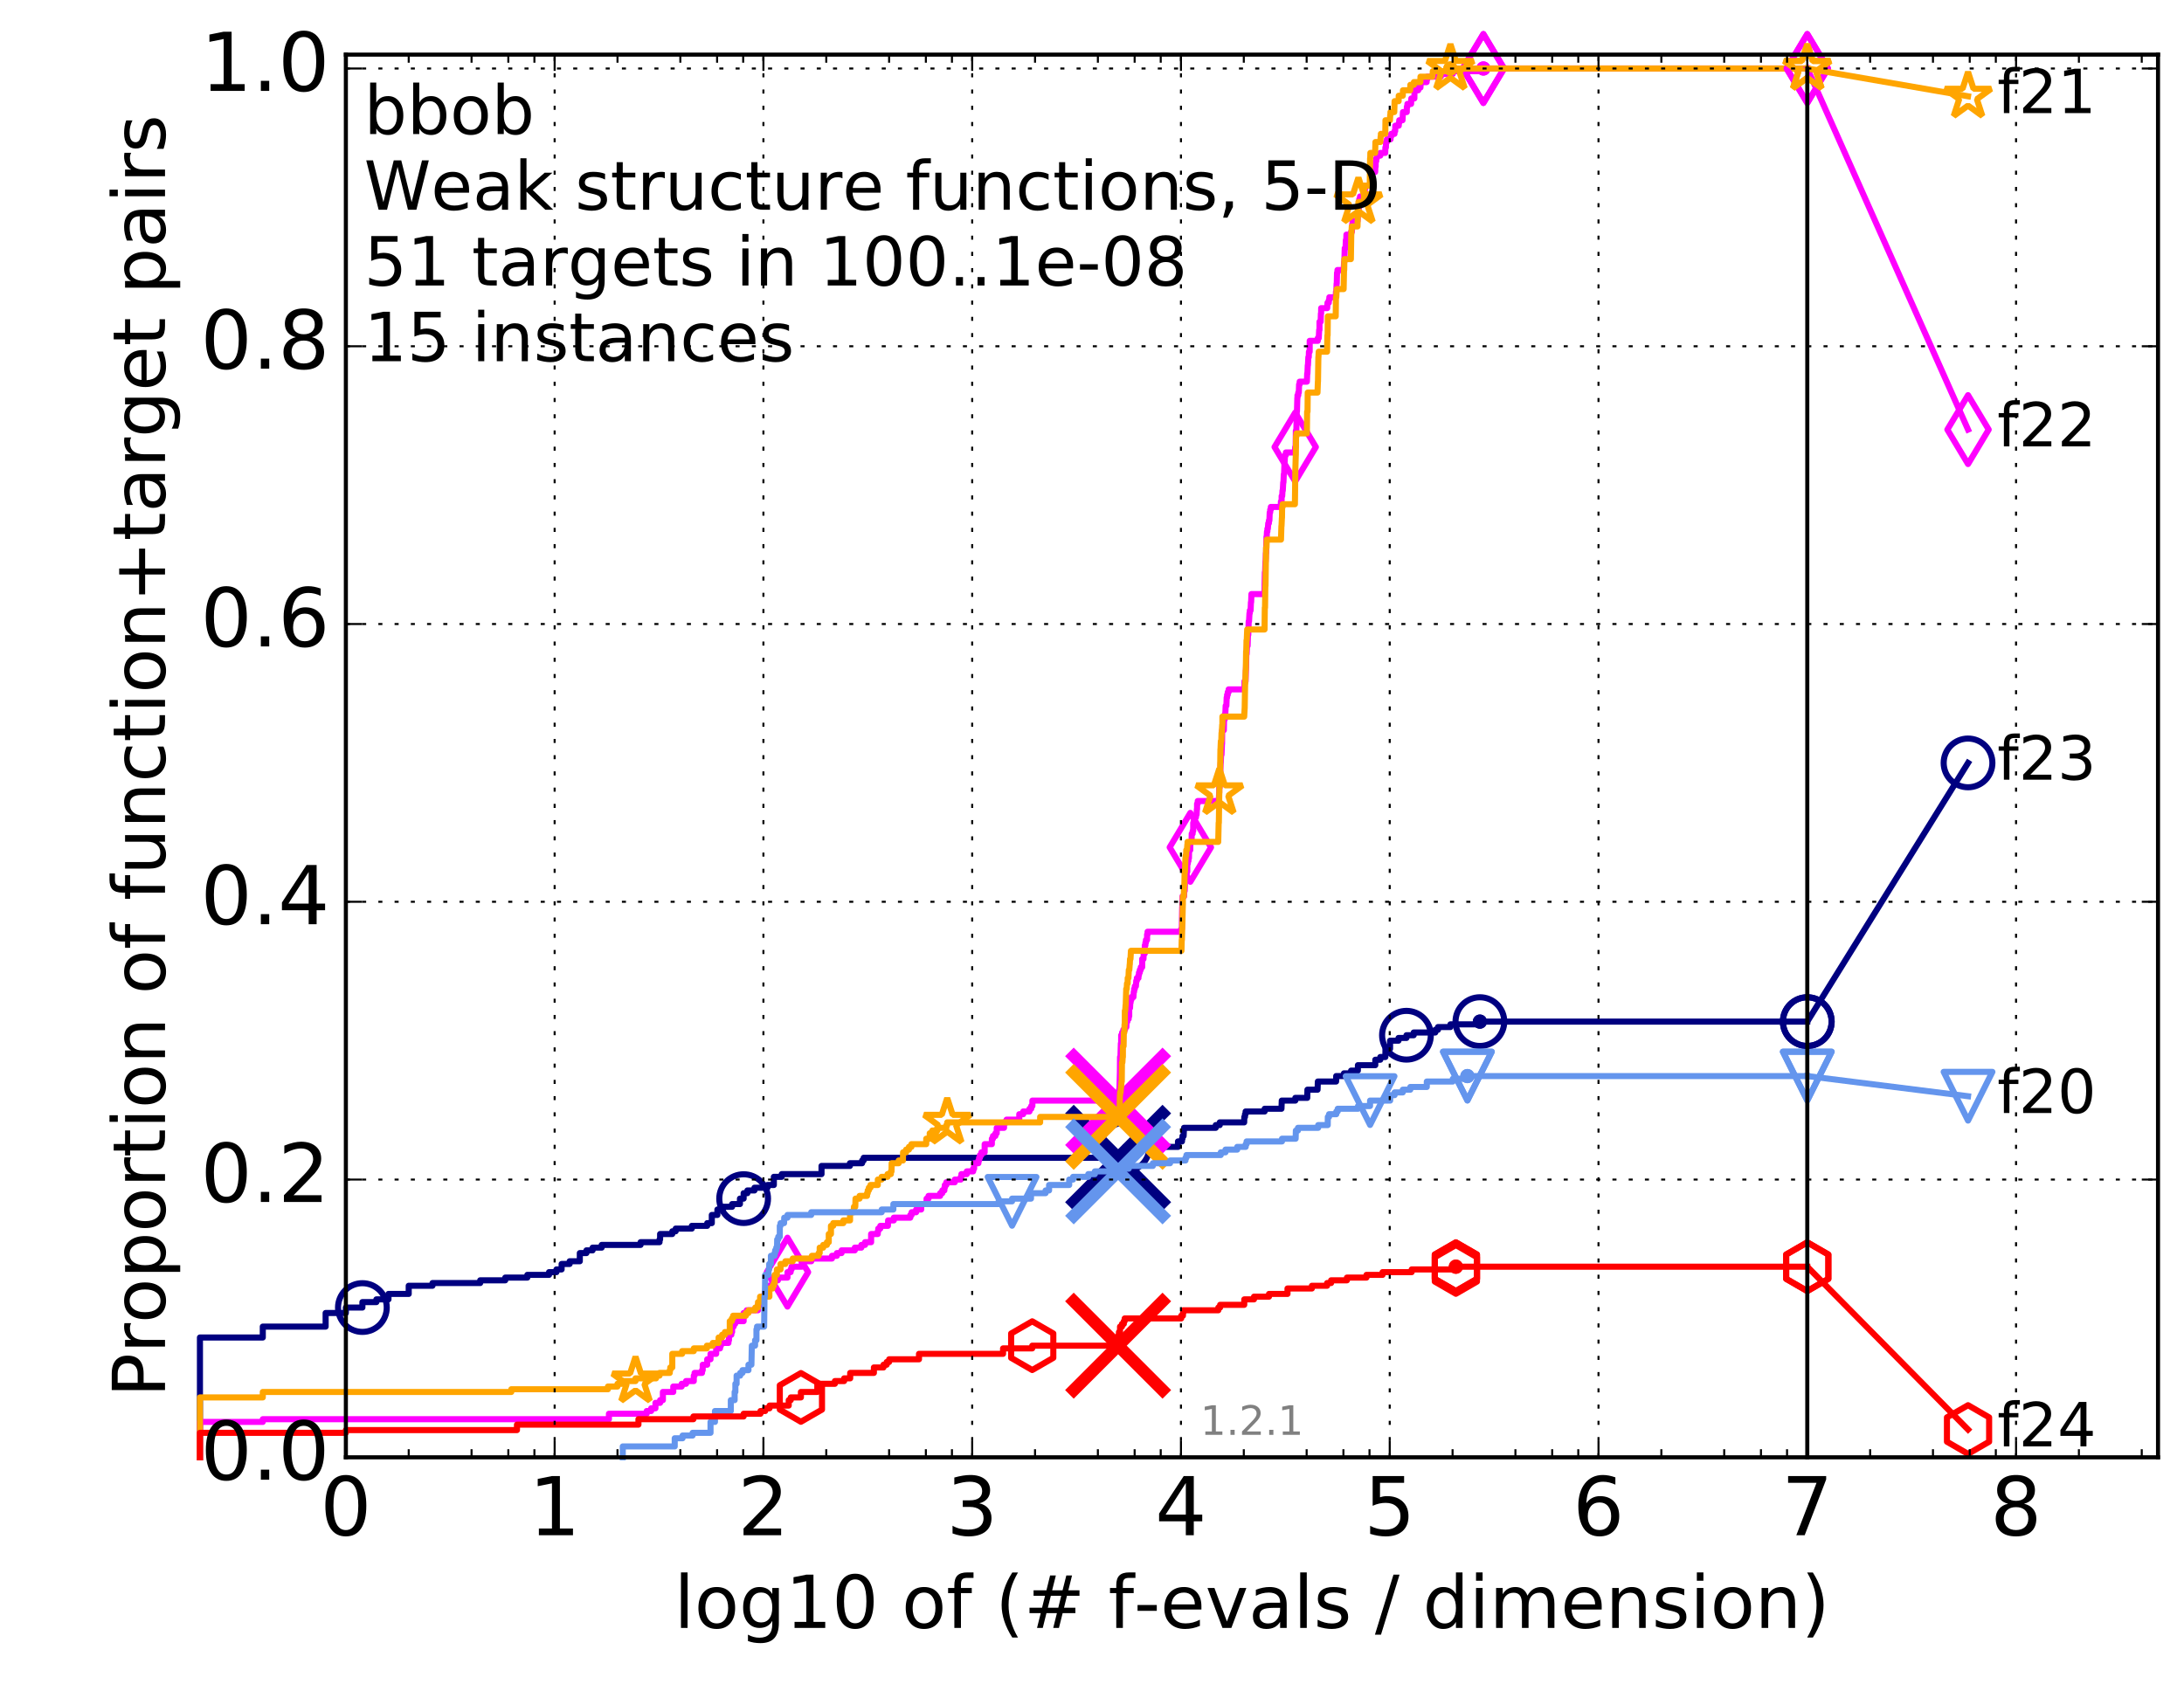 <?xml version="1.0" encoding="utf-8" standalone="no"?>
<!DOCTYPE svg PUBLIC "-//W3C//DTD SVG 1.1//EN"
  "http://www.w3.org/Graphics/SVG/1.1/DTD/svg11.dtd">
<!-- Created with matplotlib (http://matplotlib.org/) -->
<svg height="415pt" version="1.1" viewBox="0 0 538 415" width="538pt" xmlns="http://www.w3.org/2000/svg" xmlns:xlink="http://www.w3.org/1999/xlink">
 <defs>
  <style type="text/css">
*{stroke-linecap:butt;stroke-linejoin:round;stroke-miterlimit:100000;}
  </style>
 </defs>
 <g id="figure_1">
  <g id="patch_1">
   <path d="M 0 415.456 
L 538.8 415.456 
L 538.8 0 
L 0 0 
z
" style="fill:#ffffff;"/>
  </g>
  <g id="axes_1">
   <g id="patch_2">
    <path d="M 85.2 359.056 
L 531.6 359.056 
L 531.6 13.456 
L 85.2 13.456 
z
" style="fill:#ffffff;"/>
   </g>
   <g id="line2d_1">
    <defs>
     <path d="M 0 1.5 
C 0.398 1.5 0.779 1.342 1.061 1.061 
C 1.342 0.779 1.5 0.398 1.5 0 
C 1.5 -0.398 1.342 -0.779 1.061 -1.061 
C 0.779 -1.342 0.398 -1.5 0 -1.5 
C -0.398 -1.5 -0.779 -1.342 -1.061 -1.061 
C -1.342 -0.779 -1.5 -0.398 -1.5 0 
C -1.5 0.398 -1.342 0.779 -1.061 1.061 
C -0.779 1.342 -0.398 1.5 0 1.5 
z
" id="m92928551d3" style="stroke:#000080;stroke-width:0.5;"/>
    </defs>
    <g>
     <use style="fill:#000080;stroke:#000080;stroke-width:0.5;" x="364.553" xlink:href="#m92928551d3" y="251.706"/>
     <use style="fill:#000080;stroke:#000080;stroke-width:0.5;" x="364.553" xlink:href="#m92928551d3" y="251.706"/>
    </g>
   </g>
   <g id="line2d_2">
    <path d="M 49.253 359.056 
L 49.253 329.535 
L 64.735 329.535 
L 64.735 326.851 
L 80.216 326.851 
L 80.216 323.497 
L 85.2 323.497 
L 85.2 322.155 
L 89.272 322.155 
L 89.272 320.813 
L 92.715 320.813 
L 92.715 320.142 
L 95.698 320.142 
L 95.698 318.8 
L 100.682 318.8 
L 100.682 316.787 
L 106.541 316.787 
L 106.541 316.116 
L 118.292 316.116 
L 118.292 315.445 
L 124.462 315.445 
L 124.462 314.774 
L 129.903 314.774 
L 129.903 314.104 
L 135.247 314.104 
L 135.247 313.433 
L 137.071 313.433 
L 137.071 312.762 
L 138.348 312.762 
L 138.348 311.42 
L 140.325 311.42 
L 140.325 310.749 
L 142.83 310.749 
L 142.83 308.736 
L 144.461 308.736 
L 144.461 308.065 
L 145.981 308.065 
L 145.981 307.394 
L 148.216 307.394 
L 148.216 306.723 
L 157.798 306.723 
L 157.798 306.052 
L 162.468 306.052 
L 162.468 305.381 
L 162.608 305.381 
L 162.608 304.039 
L 165.608 304.039 
L 165.608 303.369 
L 166.446 303.369 
L 166.446 302.698 
L 170.42 302.698 
L 170.42 302.027 
L 174.212 302.027 
L 174.212 301.356 
L 175.345 301.356 
L 175.345 299.343 
L 176.722 299.343 
L 176.722 298.001 
L 178.089 298.001 
L 178.089 297.33 
L 180.345 297.33 
L 180.345 296.659 
L 182.277 296.659 
L 182.277 295.317 
L 183.185 295.317 
L 183.185 293.975 
L 184.11 293.975 
L 184.11 293.304 
L 185.852 293.304 
L 185.852 292.634 
L 189.062 292.634 
L 189.062 291.963 
L 190.628 291.963 
L 190.628 289.95 
L 192.572 289.95 
L 192.572 289.279 
L 202.37 289.279 
L 202.37 287.266 
L 209.364 287.266 
L 209.364 286.595 
L 212.37 286.595 
L 212.37 285.924 
L 212.758 285.924 
L 212.758 285.253 
L 276.744 285.253 
L 276.744 284.582 
L 276.905 284.582 
L 276.905 283.911 
L 277.154 283.911 
L 277.154 282.569 
L 290.179 282.569 
L 290.179 281.228 
L 291.164 281.228 
L 291.164 280.557 
L 291.294 280.557 
L 291.294 279.886 
L 291.569 279.886 
L 291.663 277.873 
L 299.483 277.873 
L 299.483 277.202 
L 300.473 277.202 
L 300.473 276.531 
L 306.486 276.531 
L 306.522 275.189 
L 306.685 275.189 
L 306.685 274.518 
L 306.839 274.518 
L 306.839 273.847 
L 311.533 273.847 
L 311.533 273.176 
L 315.673 273.176 
L 315.749 271.164 
L 319.085 271.164 
L 319.085 270.493 
L 322.023 270.493 
L 322.068 268.48 
L 324.565 268.48 
L 324.637 266.467 
L 329.129 266.467 
L 329.153 265.125 
L 331.061 265.125 
L 331.061 264.454 
L 332.824 264.454 
L 332.824 263.783 
L 334.486 263.783 
L 334.505 262.441 
L 338.782 262.441 
L 338.792 261.099 
L 340.018 261.099 
L 340.018 260.429 
L 341.268 260.429 
L 341.292 258.416 
L 342.42 258.416 
L 342.433 256.403 
L 344.507 256.403 
L 344.507 255.732 
L 346.464 255.732 
L 346.464 255.061 
L 348.248 255.061 
L 348.248 254.39 
L 353.564 254.39 
L 353.564 253.719 
L 354.229 253.719 
L 354.229 253.048 
L 357.294 253.048 
L 357.294 252.377 
L 364.553 252.377 
L 364.553 251.706 
L 445.2 251.706 
L 445.2 251.706 
" style="fill:none;stroke:#000080;stroke-linecap:square;stroke-width:1.5;"/>
   </g>
   <g id="line2d_3">
    <defs>
     <path d="M 0 6 
C 1.591 6 3.117 5.368 4.243 4.243 
C 5.368 3.117 6 1.591 6 0 
C 6 -1.591 5.368 -3.117 4.243 -4.243 
C 3.117 -5.368 1.591 -6 0 -6 
C -1.591 -6 -3.117 -5.368 -4.243 -4.243 
C -5.368 -3.117 -6 -1.591 -6 0 
C -6 1.591 -5.368 3.117 -4.243 4.243 
C -3.117 5.368 -1.591 6 0 6 
z
" id="mca9c4e08c0" style="stroke:#000080;stroke-width:1.5;"/>
    </defs>
    <g>
     <use style="fill:none;stroke:#000080;stroke-width:1.5;" x="89.272" xlink:href="#mca9c4e08c0" y="322.155"/>
     <use style="fill:none;stroke:#000080;stroke-width:1.5;" x="183.185" xlink:href="#mca9c4e08c0" y="295.317"/>
     <use style="fill:none;stroke:#000080;stroke-width:1.5;" x="277.154" xlink:href="#mca9c4e08c0" y="282.569"/>
     <use style="fill:none;stroke:#000080;stroke-width:1.5;" x="346.464" xlink:href="#mca9c4e08c0" y="255.061"/>
     <use style="fill:none;stroke:#000080;stroke-width:1.5;" x="364.553" xlink:href="#mca9c4e08c0" y="251.706"/>
     <use style="fill:none;stroke:#000080;stroke-width:1.5;" x="445.2" xlink:href="#mca9c4e08c0" y="251.706"/>
    </g>
   </g>
   <g id="line2d_4"/>
   <g id="line2d_5">
    <path clip-path="url(#pd407f80a1e)" d="M 275.434 285.253 
" style="fill:none;stroke:#000080;stroke-linecap:square;"/>
    <defs>
     <path d="M -12 12 
L 12 -12 
M -12 -12 
L 12 12 
" id="maa11f14963" style="stroke:#000080;stroke-width:3.0;"/>
    </defs>
    <g clip-path="url(#pd407f80a1e)">
     <use style="fill:#000080;stroke:#000080;stroke-width:3.0;" x="275.434" xlink:href="#maa11f14963" y="285.253"/>
    </g>
   </g>
   <g id="line2d_6">
    <defs>
     <path d="M 0 1.5 
C 0.398 1.5 0.779 1.342 1.061 1.061 
C 1.342 0.779 1.5 0.398 1.5 0 
C 1.5 -0.398 1.342 -0.779 1.061 -1.061 
C 0.779 -1.342 0.398 -1.5 0 -1.5 
C -0.398 -1.5 -0.779 -1.342 -1.061 -1.061 
C -1.342 -0.779 -1.5 -0.398 -1.5 0 
C -1.5 0.398 -1.342 0.779 -1.061 1.061 
C -0.779 1.342 -0.398 1.5 0 1.5 
z
" id="me898694fc7" style="stroke:#ff00ff;stroke-width:0.5;"/>
    </defs>
    <g>
     <use style="fill:#ff00ff;stroke:#ff00ff;stroke-width:0.5;" x="365.411" xlink:href="#me898694fc7" y="16.878"/>
     <use style="fill:#ff00ff;stroke:#ff00ff;stroke-width:0.5;" x="365.411" xlink:href="#me898694fc7" y="16.878"/>
    </g>
   </g>
   <g id="line2d_7">
    <path d="M 49.253 359.056 
L 49.253 350.334 
L 64.735 350.334 
L 64.735 349.663 
L 150.004 349.663 
L 150.004 348.321 
L 159.304 348.321 
L 159.304 347.65 
L 160.409 347.65 
L 160.409 346.979 
L 161.462 346.979 
L 161.462 345.638 
L 162.608 345.638 
L 162.608 344.967 
L 163.295 344.967 
L 163.295 342.954 
L 165.85 342.954 
L 165.85 341.612 
L 167.924 341.612 
L 167.924 340.941 
L 168.998 340.941 
L 168.998 340.27 
L 170.907 340.27 
L 170.907 338.928 
L 171.098 338.928 
L 171.098 338.257 
L 172.93 338.257 
L 172.93 337.586 
L 173.105 337.586 
L 173.105 336.244 
L 174.212 336.244 
L 174.212 334.903 
L 175.027 334.903 
L 175.027 333.561 
L 176.423 333.561 
L 176.423 332.219 
L 177.38 332.219 
L 177.38 331.548 
L 177.595 331.548 
L 177.595 330.877 
L 179.443 330.877 
L 179.443 330.206 
L 179.574 330.206 
L 179.574 328.864 
L 180.154 328.864 
L 180.154 328.193 
L 180.345 328.193 
L 180.345 326.851 
L 180.72 326.851 
L 180.72 326.18 
L 181.089 326.18 
L 181.089 325.509 
L 183.185 325.509 
L 183.185 323.497 
L 183.949 323.497 
L 183.949 322.826 
L 186.723 322.826 
L 186.723 321.484 
L 187.469 321.484 
L 187.469 320.813 
L 188.191 320.813 
L 188.191 319.471 
L 188.324 319.471 
L 188.324 318.8 
L 188.499 318.8 
L 188.499 318.129 
L 188.976 318.129 
L 188.976 316.787 
L 190.267 316.787 
L 190.267 316.116 
L 190.826 316.116 
L 190.826 315.445 
L 191.64 315.445 
L 191.64 314.774 
L 193.986 314.774 
L 193.986 313.433 
L 194.76 313.433 
L 194.76 312.762 
L 194.99 312.762 
L 194.99 312.091 
L 197.526 312.091 
L 197.526 310.749 
L 199.856 310.749 
L 199.856 310.078 
L 204.945 310.078 
L 204.945 309.407 
L 206.15 309.407 
L 206.15 308.736 
L 207.311 308.736 
L 207.311 308.065 
L 210.57 308.065 
L 210.57 307.394 
L 212.189 307.394 
L 212.189 306.723 
L 213.095 306.723 
L 213.095 306.052 
L 214.588 306.052 
L 214.588 304.039 
L 216.228 304.039 
L 216.228 303.369 
L 216.342 303.369 
L 216.342 302.698 
L 216.852 302.698 
L 216.852 302.027 
L 218.728 302.027 
L 218.773 300.685 
L 220.174 300.685 
L 220.174 300.014 
L 224.244 300.014 
L 224.244 299.343 
L 224.569 299.343 
L 224.569 298.672 
L 225.682 298.672 
L 225.682 298.001 
L 226.923 298.001 
L 226.923 296.659 
L 228.247 296.659 
L 228.247 295.317 
L 228.729 295.317 
L 228.729 294.646 
L 231.596 294.646 
L 231.596 293.975 
L 232.117 293.975 
L 232.117 293.304 
L 232.633 293.304 
L 232.633 292.634 
L 232.748 292.634 
L 232.748 291.963 
L 233.114 291.963 
L 233.114 291.292 
L 235.2 291.292 
L 235.2 290.621 
L 236.671 290.621 
L 236.671 289.95 
L 236.833 289.95 
L 236.833 289.279 
L 238.151 289.279 
L 238.151 288.608 
L 239.721 288.608 
L 239.721 287.937 
L 239.963 287.937 
L 239.963 286.595 
L 241.018 286.595 
L 241.018 285.924 
L 241.192 285.924 
L 241.192 285.253 
L 241.402 285.253 
L 241.402 284.582 
L 241.76 284.582 
L 241.76 283.911 
L 242.557 283.911 
L 242.557 281.899 
L 244.33 281.899 
L 244.33 280.557 
L 244.605 280.557 
L 244.605 279.886 
L 245.204 279.886 
L 245.204 279.215 
L 245.53 279.215 
L 245.53 277.873 
L 247.327 277.873 
L 247.327 276.531 
L 247.956 276.531 
L 247.956 275.86 
L 251.084 275.86 
L 251.084 274.518 
L 252.054 274.518 
L 252.054 273.847 
L 253.6 273.847 
L 253.6 273.176 
L 254.03 273.176 
L 254.03 272.505 
L 254.315 272.505 
L 254.315 271.164 
L 275.581 271.164 
L 275.659 268.48 
L 275.758 268.48 
L 275.865 264.454 
L 275.87 264.454 
L 275.905 260.429 
L 276.009 260.429 
L 276.106 257.074 
L 276.179 257.074 
L 276.185 255.061 
L 276.416 255.061 
L 276.416 254.39 
L 276.712 254.39 
L 276.712 253.719 
L 277.131 253.719 
L 277.131 253.048 
L 277.465 253.048 
L 277.532 251.706 
L 277.72 251.706 
L 277.72 251.035 
L 278.036 251.035 
L 278.036 250.364 
L 278.17 250.364 
L 278.17 248.352 
L 278.369 248.352 
L 278.434 247.01 
L 278.515 247.01 
L 278.515 246.339 
L 278.695 246.339 
L 278.695 245.668 
L 279.201 245.668 
L 279.289 244.326 
L 279.376 244.326 
L 279.376 243.655 
L 279.545 243.655 
L 279.545 242.984 
L 279.817 242.984 
L 279.901 241.642 
L 280.048 241.642 
L 280.048 240.971 
L 280.445 240.971 
L 280.445 240.3 
L 280.566 240.3 
L 280.566 239.629 
L 280.777 239.629 
L 280.777 238.958 
L 281.019 238.958 
L 281.019 238.288 
L 281.361 238.288 
L 281.361 236.275 
L 281.681 236.275 
L 281.741 234.933 
L 282.006 234.933 
L 282.006 232.92 
L 282.154 232.92 
L 282.154 232.249 
L 282.287 232.249 
L 282.287 231.578 
L 282.566 231.578 
L 282.566 230.236 
L 282.685 230.236 
L 282.685 229.565 
L 290.956 229.565 
L 290.956 228.894 
L 291.129 228.894 
L 291.218 223.527 
L 291.242 223.527 
L 291.288 220.843 
L 291.694 220.843 
L 291.712 219.501 
L 291.837 219.501 
L 291.923 216.818 
L 292.032 216.818 
L 292.032 216.147 
L 292.254 216.147 
L 292.364 214.805 
L 292.469 214.805 
L 292.469 212.792 
L 292.605 212.792 
L 292.605 212.121 
L 292.763 212.121 
L 292.763 211.45 
L 292.878 211.45 
L 292.926 209.437 
L 293.204 209.437 
L 293.225 207.424 
L 293.53 207.424 
L 293.561 205.412 
L 293.787 205.412 
L 293.787 204.741 
L 293.933 204.741 
L 293.933 202.728 
L 294.075 202.728 
L 294.075 202.057 
L 294.257 202.057 
L 294.257 201.386 
L 294.604 201.386 
L 294.604 200.715 
L 294.765 200.715 
L 294.834 199.373 
L 294.88 199.373 
L 294.88 198.031 
L 295.044 198.031 
L 295.044 197.36 
L 300.221 197.36 
L 300.321 195.348 
L 300.343 195.348 
L 300.343 194.006 
L 300.454 194.006 
L 300.553 190.651 
L 300.59 190.651 
L 300.693 187.967 
L 300.722 187.967 
L 300.804 185.954 
L 300.908 185.954 
L 301.017 183.271 
L 301.041 183.271 
L 301.064 179.916 
L 301.474 179.916 
L 301.53 177.232 
L 301.705 177.232 
L 301.748 175.89 
L 301.842 175.89 
L 301.927 173.878 
L 302.102 173.878 
L 302.175 171.865 
L 302.277 171.865 
L 302.277 171.194 
L 302.443 171.194 
L 302.443 170.523 
L 302.658 170.523 
L 302.658 169.852 
L 306.52 169.852 
L 306.567 167.839 
L 306.834 167.839 
L 306.94 164.484 
L 306.954 164.484 
L 307.024 161.13 
L 307.103 161.13 
L 307.187 159.117 
L 307.339 159.117 
L 307.423 156.433 
L 307.498 156.433 
L 307.6 153.078 
L 307.685 153.078 
L 307.795 151.066 
L 307.879 151.066 
L 307.879 150.395 
L 308.07 150.395 
L 308.148 148.382 
L 308.199 148.382 
L 308.276 146.369 
L 311.475 146.369 
L 311.581 141.002 
L 311.642 141.002 
L 311.731 138.318 
L 311.77 138.318 
L 311.834 136.305 
L 311.884 136.305 
L 311.971 132.279 
L 312.032 132.279 
L 312.106 130.938 
L 312.206 130.938 
L 312.206 130.267 
L 312.318 130.267 
L 312.417 128.925 
L 312.574 128.925 
L 312.574 128.254 
L 312.699 128.254 
L 312.778 126.241 
L 312.896 126.241 
L 312.896 125.57 
L 313.052 125.57 
L 313.052 124.899 
L 315.491 124.899 
L 315.535 123.557 
L 315.703 123.557 
L 315.715 122.215 
L 315.851 122.215 
L 315.926 120.873 
L 315.997 120.873 
L 316.104 118.861 
L 316.16 118.861 
L 316.246 116.848 
L 316.32 116.848 
L 316.408 114.164 
L 316.437 114.164 
L 316.544 112.151 
L 316.751 112.151 
L 316.751 111.48 
L 318.983 111.48 
L 319.056 110.138 
L 319.163 110.138 
L 319.216 106.113 
L 319.34 106.113 
L 319.439 101.416 
L 319.489 101.416 
L 319.581 98.062 
L 319.616 98.062 
L 319.616 97.391 
L 319.809 97.391 
L 319.809 96.72 
L 319.943 96.72 
L 320.013 94.707 
L 320.155 94.707 
L 320.155 94.036 
L 321.936 94.036 
L 322.01 92.023 
L 322.066 92.023 
L 322.152 90.01 
L 322.194 90.01 
L 322.294 87.998 
L 322.397 87.998 
L 322.436 86.656 
L 322.62 86.656 
L 322.632 83.972 
L 324.62 83.972 
L 324.62 83.301 
L 324.863 83.301 
L 324.96 81.288 
L 325.041 81.288 
L 325.041 79.275 
L 325.328 79.275 
L 325.383 77.263 
L 325.441 77.263 
L 325.453 75.921 
L 326.937 75.921 
L 327.013 74.579 
L 327.339 74.579 
L 327.339 73.908 
L 327.467 73.908 
L 327.467 73.237 
L 329.06 73.237 
L 329.093 71.895 
L 329.178 71.895 
L 329.254 69.882 
L 329.294 69.882 
L 329.361 67.198 
L 329.468 67.198 
L 329.468 66.528 
L 330.998 66.528 
L 331.106 64.515 
L 331.163 64.515 
L 331.26 61.16 
L 331.457 61.16 
L 331.534 59.147 
L 331.637 59.147 
L 331.678 57.805 
L 332.808 57.805 
L 332.808 57.134 
L 333.017 57.134 
L 333.126 55.122 
L 333.189 55.122 
L 333.189 54.451 
L 334.413 54.451 
L 334.503 53.109 
L 334.529 53.109 
L 334.529 52.438 
L 334.683 52.438 
L 334.753 49.754 
L 334.839 49.754 
L 334.839 49.083 
L 335.016 49.083 
L 335.016 48.412 
L 335.958 48.412 
L 335.958 47.741 
L 336.197 47.741 
L 336.227 46.399 
L 336.323 46.399 
L 336.323 45.728 
L 337.539 45.728 
L 337.615 43.716 
L 337.659 43.716 
L 337.74 42.374 
L 338.75 42.374 
L 338.807 41.032 
L 338.876 41.032 
L 338.882 39.69 
L 339.03 39.69 
L 339.03 39.019 
L 339.151 39.019 
L 339.151 38.348 
L 340.02 38.348 
L 340.02 37.677 
L 341.234 37.677 
L 341.27 36.335 
L 341.404 36.335 
L 341.424 34.993 
L 341.65 34.993 
L 341.65 34.323 
L 342.54 34.323 
L 342.54 33.652 
L 342.701 33.652 
L 342.701 32.981 
L 343.511 32.981 
L 343.511 32.31 
L 343.689 32.31 
L 343.707 30.968 
L 344.569 30.968 
L 344.569 30.297 
L 344.683 30.297 
L 344.683 29.626 
L 345.492 29.626 
L 345.601 27.613 
L 346.54 27.613 
L 346.562 26.271 
L 346.697 26.271 
L 346.697 25.6 
L 347.604 25.6 
L 347.661 24.258 
L 348.411 24.258 
L 348.446 22.246 
L 349.362 22.246 
L 349.362 21.575 
L 349.913 21.575 
L 349.974 20.233 
L 351.435 20.233 
L 351.435 19.562 
L 351.579 19.562 
L 351.579 18.891 
L 354.934 18.891 
L 354.934 18.22 
L 357.877 18.22 
L 357.877 17.549 
L 365.411 17.549 
L 365.411 16.878 
L 445.2 16.878 
L 445.2 16.878 
" style="fill:none;stroke:#ff00ff;stroke-linecap:square;stroke-width:1.5;"/>
   </g>
   <g id="line2d_8">
    <defs>
     <path d="M -0 8.485 
L 5.091 0 
L 0 -8.485 
L -5.091 -0 
z
" id="mace1345d2a" style="stroke:#ff00ff;stroke-linejoin:miter;stroke-width:1.5;"/>
    </defs>
    <g>
     <use style="fill:none;stroke:#ff00ff;stroke-linejoin:miter;stroke-width:1.5;" x="193.986" xlink:href="#mace1345d2a" y="313.433"/>
     <use style="fill:none;stroke:#ff00ff;stroke-linejoin:miter;stroke-width:1.5;" x="293.225" xlink:href="#mace1345d2a" y="208.766"/>
     <use style="fill:none;stroke:#ff00ff;stroke-linejoin:miter;stroke-width:1.5;" x="319.056" xlink:href="#mace1345d2a" y="110.138"/>
     <use style="fill:none;stroke:#ff00ff;stroke-linejoin:miter;stroke-width:1.5;" x="365.411" xlink:href="#mace1345d2a" y="16.878"/>
     <use style="fill:none;stroke:#ff00ff;stroke-linejoin:miter;stroke-width:1.5;" x="365.411" xlink:href="#mace1345d2a" y="16.878"/>
     <use style="fill:none;stroke:#ff00ff;stroke-linejoin:miter;stroke-width:1.5;" x="445.2" xlink:href="#mace1345d2a" y="16.878"/>
    </g>
   </g>
   <g id="line2d_9"/>
   <g id="line2d_10">
    <path clip-path="url(#pd407f80a1e)" d="M 275.434 271.164 
" style="fill:none;stroke:#ff00ff;stroke-linecap:square;"/>
    <defs>
     <path d="M -12 12 
L 12 -12 
M -12 -12 
L 12 12 
" id="mfd3499432e" style="stroke:#ff00ff;stroke-width:3.0;"/>
    </defs>
    <g clip-path="url(#pd407f80a1e)">
     <use style="fill:#ff00ff;stroke:#ff00ff;stroke-width:3.0;" x="275.434" xlink:href="#mfd3499432e" y="271.164"/>
    </g>
   </g>
   <g id="line2d_11">
    <defs>
     <path d="M 0 1.5 
C 0.398 1.5 0.779 1.342 1.061 1.061 
C 1.342 0.779 1.5 0.398 1.5 0 
C 1.5 -0.398 1.342 -0.779 1.061 -1.061 
C 0.779 -1.342 0.398 -1.5 0 -1.5 
C -0.398 -1.5 -0.779 -1.342 -1.061 -1.061 
C -1.342 -0.779 -1.5 -0.398 -1.5 0 
C -1.5 0.398 -1.342 0.779 -1.061 1.061 
C -0.779 1.342 -0.398 1.5 0 1.5 
z
" id="m1d562e71d1" style="stroke:#ffa500;stroke-width:0.5;"/>
    </defs>
    <g>
     <use style="fill:#ffa500;stroke:#ffa500;stroke-width:0.5;" x="357.291" xlink:href="#m1d562e71d1" y="16.878"/>
     <use style="fill:#ffa500;stroke:#ffa500;stroke-width:0.5;" x="357.291" xlink:href="#m1d562e71d1" y="16.878"/>
    </g>
   </g>
   <g id="line2d_12">
    <path d="M 49.253 359.056 
L 49.253 344.296 
L 64.735 344.296 
L 64.735 342.954 
L 125.952 342.954 
L 125.952 342.283 
L 149.757 342.283 
L 149.757 341.612 
L 152.11 341.612 
L 152.11 340.941 
L 153.412 340.941 
L 153.412 340.27 
L 156.551 340.27 
L 156.551 339.599 
L 161.609 339.599 
L 161.609 338.928 
L 162.468 338.928 
L 162.468 338.257 
L 164.989 338.257 
L 164.989 337.586 
L 165.114 337.586 
L 165.114 336.915 
L 165.608 336.915 
L 165.608 333.561 
L 168.034 333.561 
L 168.034 332.89 
L 170.907 332.89 
L 170.907 332.219 
L 174.128 332.219 
L 174.128 331.548 
L 175.58 331.548 
L 175.58 330.877 
L 177.017 330.877 
L 177.017 329.535 
L 177.879 329.535 
L 177.879 328.864 
L 178.573 328.864 
L 178.573 328.193 
L 179.769 328.193 
L 179.769 325.509 
L 180.281 325.509 
L 180.281 324.839 
L 180.596 324.839 
L 180.596 324.168 
L 183.733 324.168 
L 183.733 323.497 
L 184.375 323.497 
L 184.375 322.826 
L 186.049 322.826 
L 186.049 322.155 
L 186.723 322.155 
L 186.723 320.813 
L 187.238 320.813 
L 187.238 319.471 
L 189.527 319.471 
L 189.527 317.458 
L 190.307 317.458 
L 190.307 316.787 
L 190.628 316.787 
L 190.628 316.116 
L 190.826 316.116 
L 190.826 314.104 
L 191.372 314.104 
L 191.372 312.762 
L 192.278 312.762 
L 192.278 311.42 
L 193.466 311.42 
L 193.466 310.749 
L 195.283 310.749 
L 195.283 310.078 
L 199.987 310.078 
L 199.987 309.407 
L 201.652 309.407 
L 201.652 308.736 
L 201.918 308.736 
L 201.918 307.394 
L 202.789 307.394 
L 202.789 306.723 
L 203.694 306.723 
L 203.694 306.052 
L 204.155 306.052 
L 204.155 304.039 
L 204.692 304.039 
L 204.692 302.027 
L 205.258 302.027 
L 205.258 301.356 
L 207.741 301.356 
L 207.741 300.685 
L 209.399 300.685 
L 209.399 298.672 
L 210.291 298.672 
L 210.357 297.33 
L 210.684 297.33 
L 210.749 295.317 
L 211.745 295.317 
L 211.745 294.646 
L 213.585 294.646 
L 213.585 293.975 
L 213.755 293.975 
L 213.755 293.304 
L 214.022 293.304 
L 214.022 292.634 
L 214.424 292.634 
L 214.424 291.963 
L 216.241 291.963 
L 216.241 290.621 
L 217.17 290.621 
L 217.17 289.95 
L 218.637 289.95 
L 218.637 289.279 
L 219.452 289.279 
L 219.452 288.608 
L 219.615 288.608 
L 219.648 286.595 
L 221.381 286.595 
L 221.381 285.924 
L 222.431 285.924 
L 222.46 283.911 
L 223.204 283.911 
L 223.204 283.24 
L 223.906 283.24 
L 223.906 282.569 
L 224.516 282.569 
L 224.516 281.899 
L 228.166 281.899 
L 228.166 280.557 
L 229.024 280.557 
L 229.024 279.215 
L 229.664 279.215 
L 229.664 278.544 
L 230.911 278.544 
L 230.911 277.873 
L 233.126 277.873 
L 233.126 277.202 
L 233.333 277.202 
L 233.333 276.531 
L 256.224 276.531 
L 256.224 275.189 
L 275.594 275.189 
L 275.704 273.176 
L 275.809 273.176 
L 275.875 269.822 
L 275.922 269.822 
L 275.922 269.151 
L 276.043 269.151 
L 276.144 267.809 
L 276.183 267.809 
L 276.269 266.467 
L 276.331 266.467 
L 276.378 261.77 
L 276.487 261.77 
L 276.566 260.429 
L 276.611 260.429 
L 276.614 257.745 
L 276.785 257.745 
L 276.843 254.39 
L 276.958 254.39 
L 277.021 252.377 
L 277.071 252.377 
L 277.095 249.023 
L 277.185 249.023 
L 277.27 247.681 
L 277.305 247.681 
L 277.412 244.326 
L 277.426 244.326 
L 277.426 243.655 
L 277.553 243.655 
L 277.617 242.313 
L 277.783 242.313 
L 277.795 240.971 
L 277.974 240.971 
L 278.068 238.958 
L 278.193 238.958 
L 278.286 237.617 
L 278.309 237.617 
L 278.368 236.275 
L 278.48 236.275 
L 278.591 234.262 
L 291.033 234.262 
L 291.104 231.578 
L 291.144 231.578 
L 291.254 227.553 
L 291.263 227.553 
L 291.371 222.856 
L 291.381 222.856 
L 291.389 220.843 
L 291.61 220.843 
L 291.69 218.159 
L 291.749 218.159 
L 291.816 214.805 
L 291.905 214.805 
L 292.014 211.45 
L 292.058 211.45 
L 292.058 210.779 
L 292.183 210.779 
L 292.222 209.437 
L 292.387 209.437 
L 292.49 208.095 
L 292.535 208.095 
L 292.535 207.424 
L 300.094 207.424 
L 300.204 202.728 
L 300.247 202.728 
L 300.355 195.348 
L 300.372 195.348 
L 300.442 191.993 
L 300.531 191.993 
L 300.636 184.613 
L 300.655 184.613 
L 300.74 182.6 
L 300.851 182.6 
L 300.91 180.587 
L 300.971 180.587 
L 301.074 178.574 
L 301.121 178.574 
L 301.121 176.561 
L 306.491 176.561 
L 306.601 174.548 
L 306.612 174.548 
L 306.717 168.51 
L 306.747 168.51 
L 306.851 165.155 
L 306.888 165.155 
L 306.963 160.459 
L 307.008 160.459 
L 307.059 157.775 
L 307.119 157.775 
L 307.229 155.091 
L 311.504 155.091 
L 311.571 149.724 
L 311.622 149.724 
L 311.694 144.356 
L 311.736 144.356 
L 311.84 137.647 
L 311.854 137.647 
L 311.873 134.963 
L 311.981 134.963 
L 312.043 132.95 
L 315.555 132.95 
L 315.657 129.596 
L 315.685 129.596 
L 315.776 127.583 
L 315.798 127.583 
L 315.832 124.899 
L 315.954 124.899 
L 315.954 124.228 
L 318.984 124.228 
L 319.094 115.506 
L 319.099 115.506 
L 319.197 112.151 
L 319.211 112.151 
L 319.265 107.455 
L 319.375 107.455 
L 319.375 106.784 
L 321.934 106.784 
L 321.993 101.416 
L 322.093 101.416 
L 322.142 96.72 
L 324.55 96.72 
L 324.645 94.036 
L 324.665 94.036 
L 324.761 87.998 
L 324.783 87.998 
L 324.845 86.656 
L 326.899 86.656 
L 326.985 82.63 
L 327.041 82.63 
L 327.09 77.933 
L 329.037 77.933 
L 329.095 73.237 
L 329.177 73.237 
L 329.274 71.224 
L 330.986 71.224 
L 331.083 66.528 
L 331.125 66.528 
L 331.173 63.844 
L 332.77 63.844 
L 332.869 57.805 
L 332.882 57.805 
L 332.993 55.793 
L 334.404 55.793 
L 334.51 51.767 
L 334.536 51.767 
L 334.629 49.754 
L 335.948 49.754 
L 336.057 46.399 
L 336.113 46.399 
L 336.113 45.728 
L 337.427 45.728 
L 337.503 39.019 
L 337.543 39.019 
L 337.569 37.677 
L 338.75 37.677 
L 338.819 34.993 
L 340.025 34.993 
L 340.103 33.652 
L 340.159 33.652 
L 340.159 32.981 
L 341.248 32.981 
L 341.292 29.626 
L 342.39 29.626 
L 342.468 28.284 
L 342.52 28.284 
L 342.52 27.613 
L 343.455 27.613 
L 343.545 24.929 
L 344.536 24.929 
L 344.556 23.588 
L 345.555 23.588 
L 345.601 22.246 
L 347.385 22.246 
L 347.419 20.904 
L 348.29 20.904 
L 348.29 20.233 
L 349.881 20.233 
L 349.915 18.891 
L 352.874 18.891 
L 352.947 17.549 
L 357.291 17.549 
L 357.291 16.878 
L 445.2 16.878 
L 445.2 16.878 
" style="fill:none;stroke:#ffa500;stroke-linecap:square;stroke-width:1.5;"/>
   </g>
   <g id="line2d_13">
    <defs>
     <path d="M 0 -6 
L -1.347 -1.854 
L -5.706 -1.854 
L -2.18 0.708 
L -3.527 4.854 
L -0 2.292 
L 3.527 4.854 
L 2.18 0.708 
L 5.706 -1.854 
L 1.347 -1.854 
z
" id="mde0be8be00" style="stroke:#ffa500;stroke-linejoin:bevel;stroke-width:1.5;"/>
    </defs>
    <g>
     <use style="fill:none;stroke:#ffa500;stroke-linejoin:bevel;stroke-width:1.5;" x="156.551" xlink:href="#mde0be8be00" y="340.27"/>
     <use style="fill:none;stroke:#ffa500;stroke-linejoin:bevel;stroke-width:1.5;" x="233.333" xlink:href="#mde0be8be00" y="276.531"/>
     <use style="fill:none;stroke:#ffa500;stroke-linejoin:bevel;stroke-width:1.5;" x="300.372" xlink:href="#mde0be8be00" y="195.348"/>
     <use style="fill:none;stroke:#ffa500;stroke-linejoin:bevel;stroke-width:1.5;" x="334.629" xlink:href="#mde0be8be00" y="49.754"/>
     <use style="fill:none;stroke:#ffa500;stroke-linejoin:bevel;stroke-width:1.5;" x="357.291" xlink:href="#mde0be8be00" y="16.878"/>
     <use style="fill:none;stroke:#ffa500;stroke-linejoin:bevel;stroke-width:1.5;" x="445.2" xlink:href="#mde0be8be00" y="16.878"/>
    </g>
   </g>
   <g id="line2d_14"/>
   <g id="line2d_15">
    <path clip-path="url(#pd407f80a1e)" d="M 275.434 275.189 
" style="fill:none;stroke:#ffa500;stroke-linecap:square;"/>
    <defs>
     <path d="M -12 12 
L 12 -12 
M -12 -12 
L 12 12 
" id="m5c4a325c7f" style="stroke:#ffa500;stroke-width:3.0;"/>
    </defs>
    <g clip-path="url(#pd407f80a1e)">
     <use style="fill:#ffa500;stroke:#ffa500;stroke-width:3.0;" x="275.434" xlink:href="#m5c4a325c7f" y="275.189"/>
    </g>
   </g>
   <g id="line2d_16">
    <defs>
     <path d="M 0 1.5 
C 0.398 1.5 0.779 1.342 1.061 1.061 
C 1.342 0.779 1.5 0.398 1.5 0 
C 1.5 -0.398 1.342 -0.779 1.061 -1.061 
C 0.779 -1.342 0.398 -1.5 0 -1.5 
C -0.398 -1.5 -0.779 -1.342 -1.061 -1.061 
C -1.342 -0.779 -1.5 -0.398 -1.5 0 
C -1.5 0.398 -1.342 0.779 -1.061 1.061 
C -0.779 1.342 -0.398 1.5 0 1.5 
z
" id="m82f9b15732" style="stroke:#6495ed;stroke-width:0.5;"/>
    </defs>
    <g>
     <use style="fill:#6495ed;stroke:#6495ed;stroke-width:0.5;" x="361.476" xlink:href="#m82f9b15732" y="265.125"/>
     <use style="fill:#6495ed;stroke:#6495ed;stroke-width:0.5;" x="361.476" xlink:href="#m82f9b15732" y="265.125"/>
    </g>
   </g>
   <g id="line2d_17">
    <path d="M 153.412 359.056 
L 153.412 356.373 
L 166.21 356.373 
L 166.21 354.36 
L 168.143 354.36 
L 168.143 353.689 
L 170.616 353.689 
L 170.616 353.018 
L 175.027 353.018 
L 175.027 350.334 
L 176.12 350.334 
L 176.12 347.65 
L 180.027 347.65 
L 180.027 344.967 
L 180.967 344.967 
L 180.967 342.954 
L 181.15 342.954 
L 181.15 340.941 
L 181.452 340.941 
L 181.452 338.928 
L 182.335 338.928 
L 182.335 338.257 
L 182.905 338.257 
L 182.905 337.586 
L 184.375 337.586 
L 184.375 336.244 
L 185.1 336.244 
L 185.202 331.548 
L 186 331.548 
L 186 330.206 
L 186.34 330.206 
L 186.34 327.522 
L 186.484 327.522 
L 186.484 326.851 
L 188.235 326.851 
L 188.324 319.471 
L 188.412 319.471 
L 188.499 314.104 
L 189.274 314.104 
L 189.359 312.762 
L 189.485 312.762 
L 189.485 311.42 
L 189.9 311.42 
L 189.9 309.407 
L 190.787 309.407 
L 190.787 308.736 
L 190.944 308.736 
L 190.944 308.065 
L 191.218 308.065 
L 191.218 307.394 
L 191.411 307.394 
L 191.449 305.381 
L 191.716 305.381 
L 191.716 304.71 
L 192.092 304.71 
L 192.092 302.027 
L 192.278 302.027 
L 192.278 301.356 
L 193.148 301.356 
L 193.184 300.014 
L 193.986 300.014 
L 193.986 299.343 
L 199.83 299.343 
L 199.83 298.672 
L 217.194 298.672 
L 217.194 298.001 
L 220.067 298.001 
L 220.067 296.659 
L 246.003 296.659 
L 246.003 295.988 
L 249.309 295.988 
L 249.309 295.317 
L 253.972 295.317 
L 253.972 293.975 
L 257.562 293.975 
L 257.562 293.304 
L 258.428 293.304 
L 258.428 291.963 
L 263.383 291.963 
L 263.383 290.621 
L 264.335 290.621 
L 264.335 289.95 
L 268.082 289.95 
L 268.082 289.279 
L 269.703 289.279 
L 269.703 288.608 
L 276.522 288.608 
L 276.522 287.937 
L 278.062 287.937 
L 278.062 287.266 
L 283.993 287.266 
L 283.993 286.595 
L 288.233 286.595 
L 288.233 285.924 
L 292.029 285.924 
L 292.029 285.253 
L 292.268 285.253 
L 292.268 284.582 
L 300.72 284.582 
L 300.72 283.911 
L 301.881 283.911 
L 301.881 283.24 
L 304.773 283.24 
L 304.773 282.569 
L 306.86 282.569 
L 306.86 281.899 
L 307.083 281.899 
L 307.083 281.228 
L 315.8 281.228 
L 315.8 280.557 
L 319.162 280.557 
L 319.22 278.544 
L 319.734 278.544 
L 319.734 277.873 
L 324.716 277.873 
L 324.716 277.202 
L 327.071 277.202 
L 327.089 275.189 
L 327.396 275.189 
L 327.396 274.518 
L 329.181 274.518 
L 329.181 273.847 
L 329.528 273.847 
L 329.528 273.176 
L 334.527 273.176 
L 334.527 272.505 
L 337.491 272.505 
L 337.502 271.164 
L 342.448 271.164 
L 342.458 269.822 
L 343.542 269.822 
L 343.542 269.151 
L 345.556 269.151 
L 345.556 268.48 
L 347.411 268.48 
L 347.411 267.809 
L 351.47 267.809 
L 351.476 266.467 
L 357.878 266.467 
L 357.878 265.796 
L 361.476 265.796 
L 361.476 265.125 
L 445.2 265.125 
L 445.2 265.125 
" style="fill:none;stroke:#6495ed;stroke-linecap:square;stroke-width:1.5;"/>
   </g>
   <g id="line2d_18">
    <defs>
     <path d="M -0 6 
L 6 -6 
L -6 -6 
z
" id="mac8d91a83e" style="stroke:#6495ed;stroke-linejoin:miter;stroke-width:1.5;"/>
    </defs>
    <g>
     <use style="fill:none;stroke:#6495ed;stroke-linejoin:miter;stroke-width:1.5;" x="249.309" xlink:href="#mac8d91a83e" y="295.988"/>
     <use style="fill:none;stroke:#6495ed;stroke-linejoin:miter;stroke-width:1.5;" x="337.502" xlink:href="#mac8d91a83e" y="271.164"/>
     <use style="fill:none;stroke:#6495ed;stroke-linejoin:miter;stroke-width:1.5;" x="361.476" xlink:href="#mac8d91a83e" y="265.125"/>
     <use style="fill:none;stroke:#6495ed;stroke-linejoin:miter;stroke-width:1.5;" x="361.476" xlink:href="#mac8d91a83e" y="265.125"/>
     <use style="fill:none;stroke:#6495ed;stroke-linejoin:miter;stroke-width:1.5;" x="445.2" xlink:href="#mac8d91a83e" y="265.125"/>
    </g>
   </g>
   <g id="line2d_19"/>
   <g id="line2d_20">
    <path clip-path="url(#pd407f80a1e)" d="M 275.434 288.608 
" style="fill:none;stroke:#6495ed;stroke-linecap:square;"/>
    <defs>
     <path d="M -12 12 
L 12 -12 
M -12 -12 
L 12 12 
" id="m53fcfca249" style="stroke:#6495ed;stroke-width:3.0;"/>
    </defs>
    <g clip-path="url(#pd407f80a1e)">
     <use style="fill:#6495ed;stroke:#6495ed;stroke-width:3.0;" x="275.434" xlink:href="#m53fcfca249" y="288.608"/>
    </g>
   </g>
   <g id="line2d_21">
    <defs>
     <path d="M 0 1.5 
C 0.398 1.5 0.779 1.342 1.061 1.061 
C 1.342 0.779 1.5 0.398 1.5 0 
C 1.5 -0.398 1.342 -0.779 1.061 -1.061 
C 0.779 -1.342 0.398 -1.5 0 -1.5 
C -0.398 -1.5 -0.779 -1.342 -1.061 -1.061 
C -1.342 -0.779 -1.5 -0.398 -1.5 0 
C -1.5 0.398 -1.342 0.779 -1.061 1.061 
C -0.779 1.342 -0.398 1.5 0 1.5 
z
" id="ma6c6f90305" style="stroke:#ff0000;stroke-width:0.5;"/>
    </defs>
    <g>
     <use style="fill:#ff0000;stroke:#ff0000;stroke-width:0.5;" x="358.635" xlink:href="#ma6c6f90305" y="312.091"/>
     <use style="fill:#ff0000;stroke:#ff0000;stroke-width:0.5;" x="358.635" xlink:href="#ma6c6f90305" y="312.091"/>
    </g>
   </g>
   <g id="line2d_22">
    <path d="M 49.253 359.056 
L 49.253 353.018 
L 85.2 353.018 
L 85.2 352.347 
L 127.348 352.347 
L 127.348 351.005 
L 157.272 351.005 
L 157.272 349.663 
L 170.81 349.663 
L 170.81 348.992 
L 183.185 348.992 
L 183.185 348.321 
L 187.331 348.321 
L 187.331 347.65 
L 188.499 347.65 
L 188.499 346.979 
L 189.568 346.979 
L 189.568 346.309 
L 194.292 346.309 
L 194.292 344.967 
L 194.793 344.967 
L 194.793 344.296 
L 197.291 344.296 
L 197.291 342.954 
L 201.334 342.954 
L 201.334 340.941 
L 205.667 340.941 
L 205.667 340.27 
L 207.943 340.27 
L 207.943 339.599 
L 209.433 339.599 
L 209.433 338.257 
L 215.272 338.257 
L 215.272 336.915 
L 217.638 336.915 
L 217.638 336.244 
L 218.42 336.244 
L 218.42 335.574 
L 219.031 335.574 
L 219.031 334.903 
L 226.383 334.903 
L 226.383 333.561 
L 247.09 333.561 
L 247.09 332.219 
L 254.275 332.219 
L 254.275 331.548 
L 275.435 331.548 
L 275.435 330.877 
L 275.465 330.877 
L 275.465 329.535 
L 275.545 329.535 
L 275.545 328.864 
L 275.639 328.864 
L 275.639 328.193 
L 275.907 328.193 
L 275.907 326.851 
L 276.383 326.851 
L 276.383 326.18 
L 276.841 326.18 
L 276.841 325.509 
L 277.053 325.509 
L 277.053 324.839 
L 290.971 324.839 
L 290.971 324.168 
L 291.405 324.168 
L 291.405 323.497 
L 291.489 323.497 
L 291.489 322.826 
L 300.115 322.826 
L 300.115 322.155 
L 300.559 322.155 
L 300.559 321.484 
L 306.504 321.484 
L 306.504 320.813 
L 306.514 320.813 
L 306.514 320.142 
L 308.908 320.142 
L 308.908 319.471 
L 312.602 319.471 
L 312.602 318.8 
L 317.158 318.8 
L 317.158 317.458 
L 323.169 317.458 
L 323.169 316.787 
L 326.91 316.787 
L 326.91 316.116 
L 327.901 316.116 
L 327.901 315.445 
L 331.803 315.445 
L 331.803 314.774 
L 336.616 314.774 
L 336.616 314.104 
L 340.573 314.104 
L 340.573 313.433 
L 347.749 313.433 
L 347.749 312.762 
L 358.635 312.762 
L 358.635 312.091 
L 445.2 312.091 
" style="fill:none;stroke:#ff0000;stroke-linecap:square;stroke-width:1.5;"/>
   </g>
   <g id="line2d_23">
    <defs>
     <path d="M 0 -6 
L -5.196 -3 
L -5.196 3 
L -0 6 
L 5.196 3 
L 5.196 -3 
z
" id="m4b4027ce98" style="stroke:#ff0000;stroke-linejoin:miter;stroke-width:1.5;"/>
    </defs>
    <g>
     <use style="fill:none;stroke:#ff0000;stroke-linejoin:miter;stroke-width:1.5;" x="197.291" xlink:href="#m4b4027ce98" y="344.296"/>
     <use style="fill:none;stroke:#ff0000;stroke-linejoin:miter;stroke-width:1.5;" x="254.275" xlink:href="#m4b4027ce98" y="331.548"/>
     <use style="fill:none;stroke:#ff0000;stroke-linejoin:miter;stroke-width:1.5;" x="358.635" xlink:href="#m4b4027ce98" y="312.762"/>
     <use style="fill:none;stroke:#ff0000;stroke-linejoin:miter;stroke-width:1.5;" x="358.635" xlink:href="#m4b4027ce98" y="312.091"/>
     <use style="fill:none;stroke:#ff0000;stroke-linejoin:miter;stroke-width:1.5;" x="358.635" xlink:href="#m4b4027ce98" y="312.091"/>
     <use style="fill:none;stroke:#ff0000;stroke-linejoin:miter;stroke-width:1.5;" x="445.2" xlink:href="#m4b4027ce98" y="312.091"/>
    </g>
   </g>
   <g id="line2d_24"/>
   <g id="line2d_25">
    <path clip-path="url(#pd407f80a1e)" d="M 275.434 331.548 
" style="fill:none;stroke:#ff0000;stroke-linecap:square;"/>
    <defs>
     <path d="M -12 12 
L 12 -12 
M -12 -12 
L 12 12 
" id="m89458074df" style="stroke:#ff0000;stroke-width:3.0;"/>
    </defs>
    <g clip-path="url(#pd407f80a1e)">
     <use style="fill:#ff0000;stroke:#ff0000;stroke-width:3.0;" x="275.434" xlink:href="#m89458074df" y="331.548"/>
    </g>
   </g>
   <g id="line2d_26">
    <path d="M 445.2 312.091 
L 484.8 352.213 
" style="fill:none;stroke:#ff0000;stroke-linecap:square;stroke-width:1.5;"/>
    <g>
     <use style="fill:none;stroke:#ff0000;stroke-linejoin:miter;stroke-width:1.5;" x="445.2" xlink:href="#m4b4027ce98" y="312.091"/>
     <use style="fill:none;stroke:#ff0000;stroke-linejoin:miter;stroke-width:1.5;" x="484.8" xlink:href="#m4b4027ce98" y="352.213"/>
    </g>
   </g>
   <g id="line2d_27">
    <path d="M 445.2 265.125 
L 484.8 270.09 
" style="fill:none;stroke:#6495ed;stroke-linecap:square;stroke-width:1.5;"/>
    <g>
     <use style="fill:none;stroke:#6495ed;stroke-linejoin:miter;stroke-width:1.5;" x="445.2" xlink:href="#mac8d91a83e" y="265.125"/>
     <use style="fill:none;stroke:#6495ed;stroke-linejoin:miter;stroke-width:1.5;" x="484.8" xlink:href="#mac8d91a83e" y="270.09"/>
    </g>
   </g>
   <g id="line2d_28">
    <path d="M 445.2 251.706 
L 484.8 187.967 
" style="fill:none;stroke:#000080;stroke-linecap:square;stroke-width:1.5;"/>
    <g>
     <use style="fill:none;stroke:#000080;stroke-width:1.5;" x="445.2" xlink:href="#mca9c4e08c0" y="251.706"/>
     <use style="fill:none;stroke:#000080;stroke-width:1.5;" x="484.8" xlink:href="#mca9c4e08c0" y="187.967"/>
    </g>
   </g>
   <g id="line2d_29">
    <path d="M 445.2 16.878 
L 484.8 105.844 
" style="fill:none;stroke:#ff00ff;stroke-linecap:square;stroke-width:1.5;"/>
    <g>
     <use style="fill:none;stroke:#ff00ff;stroke-linejoin:miter;stroke-width:1.5;" x="445.2" xlink:href="#mace1345d2a" y="16.878"/>
     <use style="fill:none;stroke:#ff00ff;stroke-linejoin:miter;stroke-width:1.5;" x="484.8" xlink:href="#mace1345d2a" y="105.844"/>
    </g>
   </g>
   <g id="line2d_30">
    <path d="M 445.2 16.878 
L 484.8 23.722 
" style="fill:none;stroke:#ffa500;stroke-linecap:square;stroke-width:1.5;"/>
    <g>
     <use style="fill:none;stroke:#ffa500;stroke-linejoin:bevel;stroke-width:1.5;" x="445.2" xlink:href="#mde0be8be00" y="16.878"/>
     <use style="fill:none;stroke:#ffa500;stroke-linejoin:bevel;stroke-width:1.5;" x="484.8" xlink:href="#mde0be8be00" y="23.722"/>
    </g>
   </g>
   <g id="line2d_31">
    <path d="M 445.2 359.056 
L 445.2 16.878 
" style="fill:none;stroke:#000000;stroke-linecap:square;"/>
   </g>
   <g id="patch_3">
    <path d="M 85.2 13.456 
L 531.6 13.456 
" style="fill:none;stroke:#000000;stroke-linecap:square;stroke-linejoin:miter;"/>
   </g>
   <g id="patch_4">
    <path d="M 531.6 359.056 
L 531.6 13.456 
" style="fill:none;stroke:#000000;stroke-linecap:square;stroke-linejoin:miter;"/>
   </g>
   <g id="patch_5">
    <path d="M 85.2 359.056 
L 531.6 359.056 
" style="fill:none;stroke:#000000;stroke-linecap:square;stroke-linejoin:miter;"/>
   </g>
   <g id="patch_6">
    <path d="M 85.2 359.056 
L 85.2 13.456 
" style="fill:none;stroke:#000000;stroke-linecap:square;stroke-linejoin:miter;"/>
   </g>
   <g id="matplotlib.axis_1">
    <g id="xtick_1">
     <g id="line2d_32">
      <path clip-path="url(#pd407f80a1e)" d="M 85.2 359.056 
L 85.2 13.456 
" style="fill:none;stroke:#000000;stroke-dasharray:1,3;stroke-dashoffset:0.0;stroke-width:0.5;"/>
     </g>
     <g id="line2d_33">
      <defs>
       <path d="M 0 0 
L 0 -4 
" id="ma59752ba50" style="stroke:#000000;stroke-width:0.5;"/>
      </defs>
      <g>
       <use style="stroke:#000000;stroke-width:0.5;" x="85.2" xlink:href="#ma59752ba50" y="359.056"/>
      </g>
     </g>
     <g id="line2d_34">
      <defs>
       <path d="M 0 0 
L 0 4 
" id="m2c117deeea" style="stroke:#000000;stroke-width:0.5;"/>
      </defs>
      <g>
       <use style="stroke:#000000;stroke-width:0.5;" x="85.2" xlink:href="#m2c117deeea" y="13.456"/>
      </g>
     </g>
     <g id="text_1">
      <!-- 0 -->
      <defs>
       <path d="M 31.781 66.406 
Q 24.172 66.406 20.328 58.906 
Q 16.5 51.422 16.5 36.375 
Q 16.5 21.391 20.328 13.891 
Q 24.172 6.391 31.781 6.391 
Q 39.453 6.391 43.281 13.891 
Q 47.125 21.391 47.125 36.375 
Q 47.125 51.422 43.281 58.906 
Q 39.453 66.406 31.781 66.406 
M 31.781 74.219 
Q 44.047 74.219 50.516 64.516 
Q 56.984 54.828 56.984 36.375 
Q 56.984 17.969 50.516 8.266 
Q 44.047 -1.422 31.781 -1.422 
Q 19.531 -1.422 13.062 8.266 
Q 6.594 17.969 6.594 36.375 
Q 6.594 54.828 13.062 64.516 
Q 19.531 74.219 31.781 74.219 
" id="BitstreamVeraSans-Roman-30"/>
      </defs>
      <g transform="translate(78.838 378.253)scale(0.2 -0.2)">
       <use xlink:href="#BitstreamVeraSans-Roman-30"/>
      </g>
     </g>
    </g>
    <g id="xtick_2">
     <g id="line2d_35">
      <path clip-path="url(#pd407f80a1e)" d="M 136.629 359.056 
L 136.629 13.456 
" style="fill:none;stroke:#000000;stroke-dasharray:1,3;stroke-dashoffset:0.0;stroke-width:0.5;"/>
     </g>
     <g id="line2d_36">
      <g>
       <use style="stroke:#000000;stroke-width:0.5;" x="136.629" xlink:href="#ma59752ba50" y="359.056"/>
      </g>
     </g>
     <g id="line2d_37">
      <g>
       <use style="stroke:#000000;stroke-width:0.5;" x="136.629" xlink:href="#m2c117deeea" y="13.456"/>
      </g>
     </g>
     <g id="text_2">
      <!-- 1 -->
      <defs>
       <path d="M 12.406 8.297 
L 28.516 8.297 
L 28.516 63.922 
L 10.984 60.406 
L 10.984 69.391 
L 28.422 72.906 
L 38.281 72.906 
L 38.281 8.297 
L 54.391 8.297 
L 54.391 0 
L 12.406 0 
z
" id="BitstreamVeraSans-Roman-31"/>
      </defs>
      <g transform="translate(130.266 378.253)scale(0.2 -0.2)">
       <use xlink:href="#BitstreamVeraSans-Roman-31"/>
      </g>
     </g>
    </g>
    <g id="xtick_3">
     <g id="line2d_38">
      <path clip-path="url(#pd407f80a1e)" d="M 188.057 359.056 
L 188.057 13.456 
" style="fill:none;stroke:#000000;stroke-dasharray:1,3;stroke-dashoffset:0.0;stroke-width:0.5;"/>
     </g>
     <g id="line2d_39">
      <g>
       <use style="stroke:#000000;stroke-width:0.5;" x="188.057" xlink:href="#ma59752ba50" y="359.056"/>
      </g>
     </g>
     <g id="line2d_40">
      <g>
       <use style="stroke:#000000;stroke-width:0.5;" x="188.057" xlink:href="#m2c117deeea" y="13.456"/>
      </g>
     </g>
     <g id="text_3">
      <!-- 2 -->
      <defs>
       <path d="M 19.188 8.297 
L 53.609 8.297 
L 53.609 0 
L 7.328 0 
L 7.328 8.297 
Q 12.938 14.109 22.625 23.891 
Q 32.328 33.688 34.812 36.531 
Q 39.547 41.844 41.422 45.531 
Q 43.312 49.219 43.312 52.781 
Q 43.312 58.594 39.234 62.25 
Q 35.156 65.922 28.609 65.922 
Q 23.969 65.922 18.812 64.312 
Q 13.672 62.703 7.812 59.422 
L 7.812 69.391 
Q 13.766 71.781 18.938 73 
Q 24.125 74.219 28.422 74.219 
Q 39.75 74.219 46.484 68.547 
Q 53.219 62.891 53.219 53.422 
Q 53.219 48.922 51.531 44.891 
Q 49.859 40.875 45.406 35.406 
Q 44.188 33.984 37.641 27.219 
Q 31.109 20.453 19.188 8.297 
" id="BitstreamVeraSans-Roman-32"/>
      </defs>
      <g transform="translate(181.695 378.253)scale(0.2 -0.2)">
       <use xlink:href="#BitstreamVeraSans-Roman-32"/>
      </g>
     </g>
    </g>
    <g id="xtick_4">
     <g id="line2d_41">
      <path clip-path="url(#pd407f80a1e)" d="M 239.486 359.056 
L 239.486 13.456 
" style="fill:none;stroke:#000000;stroke-dasharray:1,3;stroke-dashoffset:0.0;stroke-width:0.5;"/>
     </g>
     <g id="line2d_42">
      <g>
       <use style="stroke:#000000;stroke-width:0.5;" x="239.486" xlink:href="#ma59752ba50" y="359.056"/>
      </g>
     </g>
     <g id="line2d_43">
      <g>
       <use style="stroke:#000000;stroke-width:0.5;" x="239.486" xlink:href="#m2c117deeea" y="13.456"/>
      </g>
     </g>
     <g id="text_4">
      <!-- 3 -->
      <defs>
       <path d="M 40.578 39.312 
Q 47.656 37.797 51.625 33 
Q 55.609 28.219 55.609 21.188 
Q 55.609 10.406 48.188 4.484 
Q 40.766 -1.422 27.094 -1.422 
Q 22.516 -1.422 17.656 -0.516 
Q 12.797 0.391 7.625 2.203 
L 7.625 11.719 
Q 11.719 9.328 16.594 8.109 
Q 21.484 6.891 26.812 6.891 
Q 36.078 6.891 40.938 10.547 
Q 45.797 14.203 45.797 21.188 
Q 45.797 27.641 41.281 31.266 
Q 36.766 34.906 28.719 34.906 
L 20.219 34.906 
L 20.219 43.016 
L 29.109 43.016 
Q 36.375 43.016 40.234 45.922 
Q 44.094 48.828 44.094 54.297 
Q 44.094 59.906 40.109 62.906 
Q 36.141 65.922 28.719 65.922 
Q 24.656 65.922 20.016 65.031 
Q 15.375 64.156 9.812 62.312 
L 9.812 71.094 
Q 15.438 72.656 20.344 73.438 
Q 25.25 74.219 29.594 74.219 
Q 40.828 74.219 47.359 69.109 
Q 53.906 64.016 53.906 55.328 
Q 53.906 49.266 50.438 45.094 
Q 46.969 40.922 40.578 39.312 
" id="BitstreamVeraSans-Roman-33"/>
      </defs>
      <g transform="translate(233.123 378.253)scale(0.2 -0.2)">
       <use xlink:href="#BitstreamVeraSans-Roman-33"/>
      </g>
     </g>
    </g>
    <g id="xtick_5">
     <g id="line2d_44">
      <path clip-path="url(#pd407f80a1e)" d="M 290.914 359.056 
L 290.914 13.456 
" style="fill:none;stroke:#000000;stroke-dasharray:1,3;stroke-dashoffset:0.0;stroke-width:0.5;"/>
     </g>
     <g id="line2d_45">
      <g>
       <use style="stroke:#000000;stroke-width:0.5;" x="290.914" xlink:href="#ma59752ba50" y="359.056"/>
      </g>
     </g>
     <g id="line2d_46">
      <g>
       <use style="stroke:#000000;stroke-width:0.5;" x="290.914" xlink:href="#m2c117deeea" y="13.456"/>
      </g>
     </g>
     <g id="text_5">
      <!-- 4 -->
      <defs>
       <path d="M 37.797 64.312 
L 12.891 25.391 
L 37.797 25.391 
z
M 35.203 72.906 
L 47.609 72.906 
L 47.609 25.391 
L 58.016 25.391 
L 58.016 17.188 
L 47.609 17.188 
L 47.609 0 
L 37.797 0 
L 37.797 17.188 
L 4.891 17.188 
L 4.891 26.703 
z
" id="BitstreamVeraSans-Roman-34"/>
      </defs>
      <g transform="translate(284.552 378.253)scale(0.2 -0.2)">
       <use xlink:href="#BitstreamVeraSans-Roman-34"/>
      </g>
     </g>
    </g>
    <g id="xtick_6">
     <g id="line2d_47">
      <path clip-path="url(#pd407f80a1e)" d="M 342.343 359.056 
L 342.343 13.456 
" style="fill:none;stroke:#000000;stroke-dasharray:1,3;stroke-dashoffset:0.0;stroke-width:0.5;"/>
     </g>
     <g id="line2d_48">
      <g>
       <use style="stroke:#000000;stroke-width:0.5;" x="342.343" xlink:href="#ma59752ba50" y="359.056"/>
      </g>
     </g>
     <g id="line2d_49">
      <g>
       <use style="stroke:#000000;stroke-width:0.5;" x="342.343" xlink:href="#m2c117deeea" y="13.456"/>
      </g>
     </g>
     <g id="text_6">
      <!-- 5 -->
      <defs>
       <path d="M 10.797 72.906 
L 49.516 72.906 
L 49.516 64.594 
L 19.828 64.594 
L 19.828 46.734 
Q 21.969 47.469 24.109 47.828 
Q 26.266 48.188 28.422 48.188 
Q 40.625 48.188 47.75 41.5 
Q 54.891 34.812 54.891 23.391 
Q 54.891 11.625 47.562 5.094 
Q 40.234 -1.422 26.906 -1.422 
Q 22.312 -1.422 17.547 -0.641 
Q 12.797 0.141 7.719 1.703 
L 7.719 11.625 
Q 12.109 9.234 16.797 8.062 
Q 21.484 6.891 26.703 6.891 
Q 35.156 6.891 40.078 11.328 
Q 45.016 15.766 45.016 23.391 
Q 45.016 31 40.078 35.438 
Q 35.156 39.891 26.703 39.891 
Q 22.75 39.891 18.812 39.016 
Q 14.891 38.141 10.797 36.281 
z
" id="BitstreamVeraSans-Roman-35"/>
      </defs>
      <g transform="translate(335.98 378.253)scale(0.2 -0.2)">
       <use xlink:href="#BitstreamVeraSans-Roman-35"/>
      </g>
     </g>
    </g>
    <g id="xtick_7">
     <g id="line2d_50">
      <path clip-path="url(#pd407f80a1e)" d="M 393.771 359.056 
L 393.771 13.456 
" style="fill:none;stroke:#000000;stroke-dasharray:1,3;stroke-dashoffset:0.0;stroke-width:0.5;"/>
     </g>
     <g id="line2d_51">
      <g>
       <use style="stroke:#000000;stroke-width:0.5;" x="393.771" xlink:href="#ma59752ba50" y="359.056"/>
      </g>
     </g>
     <g id="line2d_52">
      <g>
       <use style="stroke:#000000;stroke-width:0.5;" x="393.771" xlink:href="#m2c117deeea" y="13.456"/>
      </g>
     </g>
     <g id="text_7">
      <!-- 6 -->
      <defs>
       <path d="M 33.016 40.375 
Q 26.375 40.375 22.484 35.828 
Q 18.609 31.297 18.609 23.391 
Q 18.609 15.531 22.484 10.953 
Q 26.375 6.391 33.016 6.391 
Q 39.656 6.391 43.531 10.953 
Q 47.406 15.531 47.406 23.391 
Q 47.406 31.297 43.531 35.828 
Q 39.656 40.375 33.016 40.375 
M 52.594 71.297 
L 52.594 62.312 
Q 48.875 64.062 45.094 64.984 
Q 41.312 65.922 37.594 65.922 
Q 27.828 65.922 22.672 59.328 
Q 17.531 52.734 16.797 39.406 
Q 19.672 43.656 24.016 45.922 
Q 28.375 48.188 33.594 48.188 
Q 44.578 48.188 50.953 41.516 
Q 57.328 34.859 57.328 23.391 
Q 57.328 12.156 50.688 5.359 
Q 44.047 -1.422 33.016 -1.422 
Q 20.359 -1.422 13.672 8.266 
Q 6.984 17.969 6.984 36.375 
Q 6.984 53.656 15.188 63.938 
Q 23.391 74.219 37.203 74.219 
Q 40.922 74.219 44.703 73.484 
Q 48.484 72.75 52.594 71.297 
" id="BitstreamVeraSans-Roman-36"/>
      </defs>
      <g transform="translate(387.409 378.253)scale(0.2 -0.2)">
       <use xlink:href="#BitstreamVeraSans-Roman-36"/>
      </g>
     </g>
    </g>
    <g id="xtick_8">
     <g id="line2d_53">
      <path clip-path="url(#pd407f80a1e)" d="M 445.2 359.056 
L 445.2 13.456 
" style="fill:none;stroke:#000000;stroke-dasharray:1,3;stroke-dashoffset:0.0;stroke-width:0.5;"/>
     </g>
     <g id="line2d_54">
      <g>
       <use style="stroke:#000000;stroke-width:0.5;" x="445.2" xlink:href="#ma59752ba50" y="359.056"/>
      </g>
     </g>
     <g id="line2d_55">
      <g>
       <use style="stroke:#000000;stroke-width:0.5;" x="445.2" xlink:href="#m2c117deeea" y="13.456"/>
      </g>
     </g>
     <g id="text_8">
      <!-- 7 -->
      <defs>
       <path d="M 8.203 72.906 
L 55.078 72.906 
L 55.078 68.703 
L 28.609 0 
L 18.312 0 
L 43.219 64.594 
L 8.203 64.594 
z
" id="BitstreamVeraSans-Roman-37"/>
      </defs>
      <g transform="translate(438.837 378.253)scale(0.2 -0.2)">
       <use xlink:href="#BitstreamVeraSans-Roman-37"/>
      </g>
     </g>
    </g>
    <g id="xtick_9">
     <g id="line2d_56">
      <path clip-path="url(#pd407f80a1e)" d="M 496.629 359.056 
L 496.629 13.456 
" style="fill:none;stroke:#000000;stroke-dasharray:1,3;stroke-dashoffset:0.0;stroke-width:0.5;"/>
     </g>
     <g id="line2d_57">
      <g>
       <use style="stroke:#000000;stroke-width:0.5;" x="496.629" xlink:href="#ma59752ba50" y="359.056"/>
      </g>
     </g>
     <g id="line2d_58">
      <g>
       <use style="stroke:#000000;stroke-width:0.5;" x="496.629" xlink:href="#m2c117deeea" y="13.456"/>
      </g>
     </g>
     <g id="text_9">
      <!-- 8 -->
      <defs>
       <path d="M 31.781 34.625 
Q 24.75 34.625 20.719 30.859 
Q 16.703 27.094 16.703 20.516 
Q 16.703 13.922 20.719 10.156 
Q 24.75 6.391 31.781 6.391 
Q 38.812 6.391 42.859 10.172 
Q 46.922 13.969 46.922 20.516 
Q 46.922 27.094 42.891 30.859 
Q 38.875 34.625 31.781 34.625 
M 21.922 38.812 
Q 15.578 40.375 12.031 44.719 
Q 8.5 49.078 8.5 55.328 
Q 8.5 64.062 14.719 69.141 
Q 20.953 74.219 31.781 74.219 
Q 42.672 74.219 48.875 69.141 
Q 55.078 64.062 55.078 55.328 
Q 55.078 49.078 51.531 44.719 
Q 48 40.375 41.703 38.812 
Q 48.828 37.156 52.797 32.312 
Q 56.781 27.484 56.781 20.516 
Q 56.781 9.906 50.312 4.234 
Q 43.844 -1.422 31.781 -1.422 
Q 19.734 -1.422 13.25 4.234 
Q 6.781 9.906 6.781 20.516 
Q 6.781 27.484 10.781 32.312 
Q 14.797 37.156 21.922 38.812 
M 18.312 54.391 
Q 18.312 48.734 21.844 45.562 
Q 25.391 42.391 31.781 42.391 
Q 38.141 42.391 41.719 45.562 
Q 45.312 48.734 45.312 54.391 
Q 45.312 60.062 41.719 63.234 
Q 38.141 66.406 31.781 66.406 
Q 25.391 66.406 21.844 63.234 
Q 18.312 60.062 18.312 54.391 
" id="BitstreamVeraSans-Roman-38"/>
      </defs>
      <g transform="translate(490.266 378.253)scale(0.2 -0.2)">
       <use xlink:href="#BitstreamVeraSans-Roman-38"/>
      </g>
     </g>
    </g>
    <g id="xtick_10">
     <g id="line2d_59">
      <defs>
       <path d="M 0 0 
L 0 -2 
" id="mdd68912e7d" style="stroke:#000000;stroke-width:0.5;"/>
      </defs>
      <g>
       <use style="stroke:#000000;stroke-width:0.5;" x="100.682" xlink:href="#mdd68912e7d" y="359.056"/>
      </g>
     </g>
     <g id="line2d_60">
      <defs>
       <path d="M 0 0 
L 0 2 
" id="m22e2275ca3" style="stroke:#000000;stroke-width:0.5;"/>
      </defs>
      <g>
       <use style="stroke:#000000;stroke-width:0.5;" x="100.682" xlink:href="#m22e2275ca3" y="13.456"/>
      </g>
     </g>
    </g>
    <g id="xtick_11">
     <g id="line2d_61">
      <g>
       <use style="stroke:#000000;stroke-width:0.5;" x="116.163" xlink:href="#mdd68912e7d" y="359.056"/>
      </g>
     </g>
     <g id="line2d_62">
      <g>
       <use style="stroke:#000000;stroke-width:0.5;" x="116.163" xlink:href="#m22e2275ca3" y="13.456"/>
      </g>
     </g>
    </g>
    <g id="xtick_12">
     <g id="line2d_63">
      <g>
       <use style="stroke:#000000;stroke-width:0.5;" x="125.219" xlink:href="#mdd68912e7d" y="359.056"/>
      </g>
     </g>
     <g id="line2d_64">
      <g>
       <use style="stroke:#000000;stroke-width:0.5;" x="125.219" xlink:href="#m22e2275ca3" y="13.456"/>
      </g>
     </g>
    </g>
    <g id="xtick_13">
     <g id="line2d_65">
      <g>
       <use style="stroke:#000000;stroke-width:0.5;" x="131.645" xlink:href="#mdd68912e7d" y="359.056"/>
      </g>
     </g>
     <g id="line2d_66">
      <g>
       <use style="stroke:#000000;stroke-width:0.5;" x="131.645" xlink:href="#m22e2275ca3" y="13.456"/>
      </g>
     </g>
    </g>
    <g id="xtick_14">
     <g id="line2d_67">
      <g>
       <use style="stroke:#000000;stroke-width:0.5;" x="152.11" xlink:href="#mdd68912e7d" y="359.056"/>
      </g>
     </g>
     <g id="line2d_68">
      <g>
       <use style="stroke:#000000;stroke-width:0.5;" x="152.11" xlink:href="#m22e2275ca3" y="13.456"/>
      </g>
     </g>
    </g>
    <g id="xtick_15">
     <g id="line2d_69">
      <g>
       <use style="stroke:#000000;stroke-width:0.5;" x="167.592" xlink:href="#mdd68912e7d" y="359.056"/>
      </g>
     </g>
     <g id="line2d_70">
      <g>
       <use style="stroke:#000000;stroke-width:0.5;" x="167.592" xlink:href="#m22e2275ca3" y="13.456"/>
      </g>
     </g>
    </g>
    <g id="xtick_16">
     <g id="line2d_71">
      <g>
       <use style="stroke:#000000;stroke-width:0.5;" x="176.648" xlink:href="#mdd68912e7d" y="359.056"/>
      </g>
     </g>
     <g id="line2d_72">
      <g>
       <use style="stroke:#000000;stroke-width:0.5;" x="176.648" xlink:href="#m22e2275ca3" y="13.456"/>
      </g>
     </g>
    </g>
    <g id="xtick_17">
     <g id="line2d_73">
      <g>
       <use style="stroke:#000000;stroke-width:0.5;" x="183.073" xlink:href="#mdd68912e7d" y="359.056"/>
      </g>
     </g>
     <g id="line2d_74">
      <g>
       <use style="stroke:#000000;stroke-width:0.5;" x="183.073" xlink:href="#m22e2275ca3" y="13.456"/>
      </g>
     </g>
    </g>
    <g id="xtick_18">
     <g id="line2d_75">
      <g>
       <use style="stroke:#000000;stroke-width:0.5;" x="203.539" xlink:href="#mdd68912e7d" y="359.056"/>
      </g>
     </g>
     <g id="line2d_76">
      <g>
       <use style="stroke:#000000;stroke-width:0.5;" x="203.539" xlink:href="#m22e2275ca3" y="13.456"/>
      </g>
     </g>
    </g>
    <g id="xtick_19">
     <g id="line2d_77">
      <g>
       <use style="stroke:#000000;stroke-width:0.5;" x="219.02" xlink:href="#mdd68912e7d" y="359.056"/>
      </g>
     </g>
     <g id="line2d_78">
      <g>
       <use style="stroke:#000000;stroke-width:0.5;" x="219.02" xlink:href="#m22e2275ca3" y="13.456"/>
      </g>
     </g>
    </g>
    <g id="xtick_20">
     <g id="line2d_79">
      <g>
       <use style="stroke:#000000;stroke-width:0.5;" x="228.076" xlink:href="#mdd68912e7d" y="359.056"/>
      </g>
     </g>
     <g id="line2d_80">
      <g>
       <use style="stroke:#000000;stroke-width:0.5;" x="228.076" xlink:href="#m22e2275ca3" y="13.456"/>
      </g>
     </g>
    </g>
    <g id="xtick_21">
     <g id="line2d_81">
      <g>
       <use style="stroke:#000000;stroke-width:0.5;" x="234.502" xlink:href="#mdd68912e7d" y="359.056"/>
      </g>
     </g>
     <g id="line2d_82">
      <g>
       <use style="stroke:#000000;stroke-width:0.5;" x="234.502" xlink:href="#m22e2275ca3" y="13.456"/>
      </g>
     </g>
    </g>
    <g id="xtick_22">
     <g id="line2d_83">
      <g>
       <use style="stroke:#000000;stroke-width:0.5;" x="254.967" xlink:href="#mdd68912e7d" y="359.056"/>
      </g>
     </g>
     <g id="line2d_84">
      <g>
       <use style="stroke:#000000;stroke-width:0.5;" x="254.967" xlink:href="#m22e2275ca3" y="13.456"/>
      </g>
     </g>
    </g>
    <g id="xtick_23">
     <g id="line2d_85">
      <g>
       <use style="stroke:#000000;stroke-width:0.5;" x="270.449" xlink:href="#mdd68912e7d" y="359.056"/>
      </g>
     </g>
     <g id="line2d_86">
      <g>
       <use style="stroke:#000000;stroke-width:0.5;" x="270.449" xlink:href="#m22e2275ca3" y="13.456"/>
      </g>
     </g>
    </g>
    <g id="xtick_24">
     <g id="line2d_87">
      <g>
       <use style="stroke:#000000;stroke-width:0.5;" x="279.505" xlink:href="#mdd68912e7d" y="359.056"/>
      </g>
     </g>
     <g id="line2d_88">
      <g>
       <use style="stroke:#000000;stroke-width:0.5;" x="279.505" xlink:href="#m22e2275ca3" y="13.456"/>
      </g>
     </g>
    </g>
    <g id="xtick_25">
     <g id="line2d_89">
      <g>
       <use style="stroke:#000000;stroke-width:0.5;" x="285.93" xlink:href="#mdd68912e7d" y="359.056"/>
      </g>
     </g>
     <g id="line2d_90">
      <g>
       <use style="stroke:#000000;stroke-width:0.5;" x="285.93" xlink:href="#m22e2275ca3" y="13.456"/>
      </g>
     </g>
    </g>
    <g id="xtick_26">
     <g id="line2d_91">
      <g>
       <use style="stroke:#000000;stroke-width:0.5;" x="306.396" xlink:href="#mdd68912e7d" y="359.056"/>
      </g>
     </g>
     <g id="line2d_92">
      <g>
       <use style="stroke:#000000;stroke-width:0.5;" x="306.396" xlink:href="#m22e2275ca3" y="13.456"/>
      </g>
     </g>
    </g>
    <g id="xtick_27">
     <g id="line2d_93">
      <g>
       <use style="stroke:#000000;stroke-width:0.5;" x="321.877" xlink:href="#mdd68912e7d" y="359.056"/>
      </g>
     </g>
     <g id="line2d_94">
      <g>
       <use style="stroke:#000000;stroke-width:0.5;" x="321.877" xlink:href="#m22e2275ca3" y="13.456"/>
      </g>
     </g>
    </g>
    <g id="xtick_28">
     <g id="line2d_95">
      <g>
       <use style="stroke:#000000;stroke-width:0.5;" x="330.933" xlink:href="#mdd68912e7d" y="359.056"/>
      </g>
     </g>
     <g id="line2d_96">
      <g>
       <use style="stroke:#000000;stroke-width:0.5;" x="330.933" xlink:href="#m22e2275ca3" y="13.456"/>
      </g>
     </g>
    </g>
    <g id="xtick_29">
     <g id="line2d_97">
      <g>
       <use style="stroke:#000000;stroke-width:0.5;" x="337.359" xlink:href="#mdd68912e7d" y="359.056"/>
      </g>
     </g>
     <g id="line2d_98">
      <g>
       <use style="stroke:#000000;stroke-width:0.5;" x="337.359" xlink:href="#m22e2275ca3" y="13.456"/>
      </g>
     </g>
    </g>
    <g id="xtick_30">
     <g id="line2d_99">
      <g>
       <use style="stroke:#000000;stroke-width:0.5;" x="357.824" xlink:href="#mdd68912e7d" y="359.056"/>
      </g>
     </g>
     <g id="line2d_100">
      <g>
       <use style="stroke:#000000;stroke-width:0.5;" x="357.824" xlink:href="#m22e2275ca3" y="13.456"/>
      </g>
     </g>
    </g>
    <g id="xtick_31">
     <g id="line2d_101">
      <g>
       <use style="stroke:#000000;stroke-width:0.5;" x="373.306" xlink:href="#mdd68912e7d" y="359.056"/>
      </g>
     </g>
     <g id="line2d_102">
      <g>
       <use style="stroke:#000000;stroke-width:0.5;" x="373.306" xlink:href="#m22e2275ca3" y="13.456"/>
      </g>
     </g>
    </g>
    <g id="xtick_32">
     <g id="line2d_103">
      <g>
       <use style="stroke:#000000;stroke-width:0.5;" x="382.362" xlink:href="#mdd68912e7d" y="359.056"/>
      </g>
     </g>
     <g id="line2d_104">
      <g>
       <use style="stroke:#000000;stroke-width:0.5;" x="382.362" xlink:href="#m22e2275ca3" y="13.456"/>
      </g>
     </g>
    </g>
    <g id="xtick_33">
     <g id="line2d_105">
      <g>
       <use style="stroke:#000000;stroke-width:0.5;" x="388.787" xlink:href="#mdd68912e7d" y="359.056"/>
      </g>
     </g>
     <g id="line2d_106">
      <g>
       <use style="stroke:#000000;stroke-width:0.5;" x="388.787" xlink:href="#m22e2275ca3" y="13.456"/>
      </g>
     </g>
    </g>
    <g id="xtick_34">
     <g id="line2d_107">
      <g>
       <use style="stroke:#000000;stroke-width:0.5;" x="409.253" xlink:href="#mdd68912e7d" y="359.056"/>
      </g>
     </g>
     <g id="line2d_108">
      <g>
       <use style="stroke:#000000;stroke-width:0.5;" x="409.253" xlink:href="#m22e2275ca3" y="13.456"/>
      </g>
     </g>
    </g>
    <g id="xtick_35">
     <g id="line2d_109">
      <g>
       <use style="stroke:#000000;stroke-width:0.5;" x="424.735" xlink:href="#mdd68912e7d" y="359.056"/>
      </g>
     </g>
     <g id="line2d_110">
      <g>
       <use style="stroke:#000000;stroke-width:0.5;" x="424.735" xlink:href="#m22e2275ca3" y="13.456"/>
      </g>
     </g>
    </g>
    <g id="xtick_36">
     <g id="line2d_111">
      <g>
       <use style="stroke:#000000;stroke-width:0.5;" x="433.791" xlink:href="#mdd68912e7d" y="359.056"/>
      </g>
     </g>
     <g id="line2d_112">
      <g>
       <use style="stroke:#000000;stroke-width:0.5;" x="433.791" xlink:href="#m22e2275ca3" y="13.456"/>
      </g>
     </g>
    </g>
    <g id="xtick_37">
     <g id="line2d_113">
      <g>
       <use style="stroke:#000000;stroke-width:0.5;" x="440.216" xlink:href="#mdd68912e7d" y="359.056"/>
      </g>
     </g>
     <g id="line2d_114">
      <g>
       <use style="stroke:#000000;stroke-width:0.5;" x="440.216" xlink:href="#m22e2275ca3" y="13.456"/>
      </g>
     </g>
    </g>
    <g id="xtick_38">
     <g id="line2d_115">
      <g>
       <use style="stroke:#000000;stroke-width:0.5;" x="460.682" xlink:href="#mdd68912e7d" y="359.056"/>
      </g>
     </g>
     <g id="line2d_116">
      <g>
       <use style="stroke:#000000;stroke-width:0.5;" x="460.682" xlink:href="#m22e2275ca3" y="13.456"/>
      </g>
     </g>
    </g>
    <g id="xtick_39">
     <g id="line2d_117">
      <g>
       <use style="stroke:#000000;stroke-width:0.5;" x="476.163" xlink:href="#mdd68912e7d" y="359.056"/>
      </g>
     </g>
     <g id="line2d_118">
      <g>
       <use style="stroke:#000000;stroke-width:0.5;" x="476.163" xlink:href="#m22e2275ca3" y="13.456"/>
      </g>
     </g>
    </g>
    <g id="xtick_40">
     <g id="line2d_119">
      <g>
       <use style="stroke:#000000;stroke-width:0.5;" x="485.219" xlink:href="#mdd68912e7d" y="359.056"/>
      </g>
     </g>
     <g id="line2d_120">
      <g>
       <use style="stroke:#000000;stroke-width:0.5;" x="485.219" xlink:href="#m22e2275ca3" y="13.456"/>
      </g>
     </g>
    </g>
    <g id="xtick_41">
     <g id="line2d_121">
      <g>
       <use style="stroke:#000000;stroke-width:0.5;" x="491.645" xlink:href="#mdd68912e7d" y="359.056"/>
      </g>
     </g>
     <g id="line2d_122">
      <g>
       <use style="stroke:#000000;stroke-width:0.5;" x="491.645" xlink:href="#m22e2275ca3" y="13.456"/>
      </g>
     </g>
    </g>
    <g id="xtick_42">
     <g id="line2d_123">
      <g>
       <use style="stroke:#000000;stroke-width:0.5;" x="512.11" xlink:href="#mdd68912e7d" y="359.056"/>
      </g>
     </g>
     <g id="line2d_124">
      <g>
       <use style="stroke:#000000;stroke-width:0.5;" x="512.11" xlink:href="#m22e2275ca3" y="13.456"/>
      </g>
     </g>
    </g>
    <g id="xtick_43">
     <g id="line2d_125">
      <g>
       <use style="stroke:#000000;stroke-width:0.5;" x="527.592" xlink:href="#mdd68912e7d" y="359.056"/>
      </g>
     </g>
     <g id="line2d_126">
      <g>
       <use style="stroke:#000000;stroke-width:0.5;" x="527.592" xlink:href="#m22e2275ca3" y="13.456"/>
      </g>
     </g>
    </g>
    <g id="text_10">
     <!-- log10 of (# f-evals / dimension) -->
     <defs>
      <path id="BitstreamVeraSans-Roman-20"/>
      <path d="M 51.125 44 
L 36.922 44 
L 32.812 27.688 
L 47.125 27.688 
z
M 43.797 71.781 
L 38.719 51.516 
L 52.984 51.516 
L 58.109 71.781 
L 65.922 71.781 
L 60.891 51.516 
L 76.125 51.516 
L 76.125 44 
L 58.984 44 
L 54.984 27.688 
L 70.516 27.688 
L 70.516 20.219 
L 53.078 20.219 
L 48 0 
L 40.188 0 
L 45.219 20.219 
L 30.906 20.219 
L 25.875 0 
L 18.016 0 
L 23.094 20.219 
L 7.719 20.219 
L 7.719 27.688 
L 24.906 27.688 
L 29 44 
L 13.281 44 
L 13.281 51.516 
L 30.906 51.516 
L 35.891 71.781 
z
" id="BitstreamVeraSans-Roman-23"/>
      <path d="M 52 44.188 
Q 55.375 50.25 60.062 53.125 
Q 64.75 56 71.094 56 
Q 79.641 56 84.281 50.016 
Q 88.922 44.047 88.922 33.016 
L 88.922 0 
L 79.891 0 
L 79.891 32.719 
Q 79.891 40.578 77.094 44.375 
Q 74.312 48.188 68.609 48.188 
Q 61.625 48.188 57.562 43.547 
Q 53.516 38.922 53.516 30.906 
L 53.516 0 
L 44.484 0 
L 44.484 32.719 
Q 44.484 40.625 41.703 44.406 
Q 38.922 48.188 33.109 48.188 
Q 26.219 48.188 22.156 43.531 
Q 18.109 38.875 18.109 30.906 
L 18.109 0 
L 9.078 0 
L 9.078 54.688 
L 18.109 54.688 
L 18.109 46.188 
Q 21.188 51.219 25.484 53.609 
Q 29.781 56 35.688 56 
Q 41.656 56 45.828 52.969 
Q 50 49.953 52 44.188 
" id="BitstreamVeraSans-Roman-6d"/>
      <path d="M 54.891 33.016 
L 54.891 0 
L 45.906 0 
L 45.906 32.719 
Q 45.906 40.484 42.875 44.328 
Q 39.844 48.188 33.797 48.188 
Q 26.516 48.188 22.312 43.547 
Q 18.109 38.922 18.109 30.906 
L 18.109 0 
L 9.078 0 
L 9.078 54.688 
L 18.109 54.688 
L 18.109 46.188 
Q 21.344 51.125 25.703 53.562 
Q 30.078 56 35.797 56 
Q 45.219 56 50.047 50.172 
Q 54.891 44.344 54.891 33.016 
" id="BitstreamVeraSans-Roman-6e"/>
      <path d="M 31 75.875 
Q 24.469 64.656 21.281 53.656 
Q 18.109 42.672 18.109 31.391 
Q 18.109 20.125 21.312 9.062 
Q 24.516 -2 31 -13.188 
L 23.188 -13.188 
Q 15.875 -1.703 12.234 9.375 
Q 8.594 20.453 8.594 31.391 
Q 8.594 42.281 12.203 53.312 
Q 15.828 64.359 23.188 75.875 
z
" id="BitstreamVeraSans-Roman-28"/>
      <path d="M 30.609 48.391 
Q 23.391 48.391 19.188 42.75 
Q 14.984 37.109 14.984 27.297 
Q 14.984 17.484 19.156 11.844 
Q 23.344 6.203 30.609 6.203 
Q 37.797 6.203 41.984 11.859 
Q 46.188 17.531 46.188 27.297 
Q 46.188 37.016 41.984 42.703 
Q 37.797 48.391 30.609 48.391 
M 30.609 56 
Q 42.328 56 49.016 48.375 
Q 55.719 40.766 55.719 27.297 
Q 55.719 13.875 49.016 6.219 
Q 42.328 -1.422 30.609 -1.422 
Q 18.844 -1.422 12.172 6.219 
Q 5.516 13.875 5.516 27.297 
Q 5.516 40.766 12.172 48.375 
Q 18.844 56 30.609 56 
" id="BitstreamVeraSans-Roman-6f"/>
      <path d="M 9.422 75.984 
L 18.406 75.984 
L 18.406 0 
L 9.422 0 
z
" id="BitstreamVeraSans-Roman-6c"/>
      <path d="M 2.984 54.688 
L 12.5 54.688 
L 29.594 8.797 
L 46.688 54.688 
L 56.203 54.688 
L 35.688 0 
L 23.484 0 
z
" id="BitstreamVeraSans-Roman-76"/>
      <path d="M 9.422 54.688 
L 18.406 54.688 
L 18.406 0 
L 9.422 0 
z
M 9.422 75.984 
L 18.406 75.984 
L 18.406 64.594 
L 9.422 64.594 
z
" id="BitstreamVeraSans-Roman-69"/>
      <path d="M 4.891 31.391 
L 31.203 31.391 
L 31.203 23.391 
L 4.891 23.391 
z
" id="BitstreamVeraSans-Roman-2d"/>
      <path d="M 25.391 72.906 
L 33.688 72.906 
L 8.297 -9.281 
L 0 -9.281 
z
" id="BitstreamVeraSans-Roman-2f"/>
      <path d="M 56.203 29.594 
L 56.203 25.203 
L 14.891 25.203 
Q 15.484 15.922 20.484 11.062 
Q 25.484 6.203 34.422 6.203 
Q 39.594 6.203 44.453 7.469 
Q 49.312 8.734 54.109 11.281 
L 54.109 2.781 
Q 49.266 0.734 44.188 -0.344 
Q 39.109 -1.422 33.891 -1.422 
Q 20.797 -1.422 13.156 6.188 
Q 5.516 13.812 5.516 26.812 
Q 5.516 40.234 12.766 48.109 
Q 20.016 56 32.328 56 
Q 43.359 56 49.781 48.891 
Q 56.203 41.797 56.203 29.594 
M 47.219 32.234 
Q 47.125 39.594 43.094 43.984 
Q 39.062 48.391 32.422 48.391 
Q 24.906 48.391 20.391 44.141 
Q 15.875 39.891 15.188 32.172 
z
" id="BitstreamVeraSans-Roman-65"/>
      <path d="M 45.406 46.391 
L 45.406 75.984 
L 54.391 75.984 
L 54.391 0 
L 45.406 0 
L 45.406 8.203 
Q 42.578 3.328 38.25 0.953 
Q 33.938 -1.422 27.875 -1.422 
Q 17.969 -1.422 11.734 6.484 
Q 5.516 14.406 5.516 27.297 
Q 5.516 40.188 11.734 48.094 
Q 17.969 56 27.875 56 
Q 33.938 56 38.25 53.625 
Q 42.578 51.266 45.406 46.391 
M 14.797 27.297 
Q 14.797 17.391 18.875 11.75 
Q 22.953 6.109 30.078 6.109 
Q 37.203 6.109 41.297 11.75 
Q 45.406 17.391 45.406 27.297 
Q 45.406 37.203 41.297 42.844 
Q 37.203 48.484 30.078 48.484 
Q 22.953 48.484 18.875 42.844 
Q 14.797 37.203 14.797 27.297 
" id="BitstreamVeraSans-Roman-64"/>
      <path d="M 45.406 27.984 
Q 45.406 37.75 41.375 43.109 
Q 37.359 48.484 30.078 48.484 
Q 22.859 48.484 18.828 43.109 
Q 14.797 37.75 14.797 27.984 
Q 14.797 18.266 18.828 12.891 
Q 22.859 7.516 30.078 7.516 
Q 37.359 7.516 41.375 12.891 
Q 45.406 18.266 45.406 27.984 
M 54.391 6.781 
Q 54.391 -7.172 48.188 -13.984 
Q 42 -20.797 29.203 -20.797 
Q 24.469 -20.797 20.266 -20.094 
Q 16.062 -19.391 12.109 -17.922 
L 12.109 -9.188 
Q 16.062 -11.328 19.922 -12.344 
Q 23.781 -13.375 27.781 -13.375 
Q 36.625 -13.375 41.016 -8.766 
Q 45.406 -4.156 45.406 5.172 
L 45.406 9.625 
Q 42.625 4.781 38.281 2.391 
Q 33.938 0 27.875 0 
Q 17.828 0 11.672 7.656 
Q 5.516 15.328 5.516 27.984 
Q 5.516 40.672 11.672 48.328 
Q 17.828 56 27.875 56 
Q 33.938 56 38.281 53.609 
Q 42.625 51.219 45.406 46.391 
L 45.406 54.688 
L 54.391 54.688 
z
" id="BitstreamVeraSans-Roman-67"/>
      <path d="M 37.109 75.984 
L 37.109 68.5 
L 28.516 68.5 
Q 23.688 68.5 21.797 66.547 
Q 19.922 64.594 19.922 59.516 
L 19.922 54.688 
L 34.719 54.688 
L 34.719 47.703 
L 19.922 47.703 
L 19.922 0 
L 10.891 0 
L 10.891 47.703 
L 2.297 47.703 
L 2.297 54.688 
L 10.891 54.688 
L 10.891 58.5 
Q 10.891 67.625 15.141 71.797 
Q 19.391 75.984 28.609 75.984 
z
" id="BitstreamVeraSans-Roman-66"/>
      <path d="M 34.281 27.484 
Q 23.391 27.484 19.188 25 
Q 14.984 22.516 14.984 16.5 
Q 14.984 11.719 18.141 8.906 
Q 21.297 6.109 26.703 6.109 
Q 34.188 6.109 38.703 11.406 
Q 43.219 16.703 43.219 25.484 
L 43.219 27.484 
z
M 52.203 31.203 
L 52.203 0 
L 43.219 0 
L 43.219 8.297 
Q 40.141 3.328 35.547 0.953 
Q 30.953 -1.422 24.312 -1.422 
Q 15.922 -1.422 10.953 3.297 
Q 6 8.016 6 15.922 
Q 6 25.141 12.172 29.828 
Q 18.359 34.516 30.609 34.516 
L 43.219 34.516 
L 43.219 35.406 
Q 43.219 41.609 39.141 45 
Q 35.062 48.391 27.688 48.391 
Q 23 48.391 18.547 47.266 
Q 14.109 46.141 10.016 43.891 
L 10.016 52.203 
Q 14.938 54.109 19.578 55.047 
Q 24.219 56 28.609 56 
Q 40.484 56 46.344 49.844 
Q 52.203 43.703 52.203 31.203 
" id="BitstreamVeraSans-Roman-61"/>
      <path d="M 44.281 53.078 
L 44.281 44.578 
Q 40.484 46.531 36.375 47.5 
Q 32.281 48.484 27.875 48.484 
Q 21.188 48.484 17.844 46.438 
Q 14.5 44.391 14.5 40.281 
Q 14.5 37.156 16.891 35.375 
Q 19.281 33.594 26.516 31.984 
L 29.594 31.297 
Q 39.156 29.25 43.188 25.516 
Q 47.219 21.781 47.219 15.094 
Q 47.219 7.469 41.188 3.016 
Q 35.156 -1.422 24.609 -1.422 
Q 20.219 -1.422 15.453 -0.562 
Q 10.688 0.297 5.422 2 
L 5.422 11.281 
Q 10.406 8.688 15.234 7.391 
Q 20.062 6.109 24.812 6.109 
Q 31.156 6.109 34.562 8.281 
Q 37.984 10.453 37.984 14.406 
Q 37.984 18.062 35.516 20.016 
Q 33.062 21.969 24.703 23.781 
L 21.578 24.516 
Q 13.234 26.266 9.516 29.906 
Q 5.812 33.547 5.812 39.891 
Q 5.812 47.609 11.281 51.797 
Q 16.75 56 26.812 56 
Q 31.781 56 36.172 55.266 
Q 40.578 54.547 44.281 53.078 
" id="BitstreamVeraSans-Roman-73"/>
      <path d="M 8.016 75.875 
L 15.828 75.875 
Q 23.141 64.359 26.781 53.312 
Q 30.422 42.281 30.422 31.391 
Q 30.422 20.453 26.781 9.375 
Q 23.141 -1.703 15.828 -13.188 
L 8.016 -13.188 
Q 14.5 -2 17.703 9.062 
Q 20.906 20.125 20.906 31.391 
Q 20.906 42.672 17.703 53.656 
Q 14.5 64.656 8.016 75.875 
" id="BitstreamVeraSans-Roman-29"/>
     </defs>
     <g transform="translate(166.055 401.09)scale(0.18 -0.18)">
      <use xlink:href="#BitstreamVeraSans-Roman-6c"/>
      <use x="27.783" xlink:href="#BitstreamVeraSans-Roman-6f"/>
      <use x="88.965" xlink:href="#BitstreamVeraSans-Roman-67"/>
      <use x="152.441" xlink:href="#BitstreamVeraSans-Roman-31"/>
      <use x="216.064" xlink:href="#BitstreamVeraSans-Roman-30"/>
      <use x="279.688" xlink:href="#BitstreamVeraSans-Roman-20"/>
      <use x="311.475" xlink:href="#BitstreamVeraSans-Roman-6f"/>
      <use x="372.656" xlink:href="#BitstreamVeraSans-Roman-66"/>
      <use x="407.861" xlink:href="#BitstreamVeraSans-Roman-20"/>
      <use x="439.648" xlink:href="#BitstreamVeraSans-Roman-28"/>
      <use x="478.662" xlink:href="#BitstreamVeraSans-Roman-23"/>
      <use x="562.451" xlink:href="#BitstreamVeraSans-Roman-20"/>
      <use x="594.238" xlink:href="#BitstreamVeraSans-Roman-66"/>
      <use x="629.365" xlink:href="#BitstreamVeraSans-Roman-2d"/>
      <use x="665.449" xlink:href="#BitstreamVeraSans-Roman-65"/>
      <use x="726.973" xlink:href="#BitstreamVeraSans-Roman-76"/>
      <use x="786.152" xlink:href="#BitstreamVeraSans-Roman-61"/>
      <use x="847.432" xlink:href="#BitstreamVeraSans-Roman-6c"/>
      <use x="875.215" xlink:href="#BitstreamVeraSans-Roman-73"/>
      <use x="927.314" xlink:href="#BitstreamVeraSans-Roman-20"/>
      <use x="959.102" xlink:href="#BitstreamVeraSans-Roman-2f"/>
      <use x="992.793" xlink:href="#BitstreamVeraSans-Roman-20"/>
      <use x="1024.58" xlink:href="#BitstreamVeraSans-Roman-64"/>
      <use x="1088.057" xlink:href="#BitstreamVeraSans-Roman-69"/>
      <use x="1115.84" xlink:href="#BitstreamVeraSans-Roman-6d"/>
      <use x="1213.252" xlink:href="#BitstreamVeraSans-Roman-65"/>
      <use x="1274.775" xlink:href="#BitstreamVeraSans-Roman-6e"/>
      <use x="1338.154" xlink:href="#BitstreamVeraSans-Roman-73"/>
      <use x="1390.254" xlink:href="#BitstreamVeraSans-Roman-69"/>
      <use x="1418.037" xlink:href="#BitstreamVeraSans-Roman-6f"/>
      <use x="1479.219" xlink:href="#BitstreamVeraSans-Roman-6e"/>
      <use x="1542.598" xlink:href="#BitstreamVeraSans-Roman-29"/>
     </g>
    </g>
   </g>
   <g id="matplotlib.axis_2">
    <g id="ytick_1">
     <g id="line2d_127">
      <path clip-path="url(#pd407f80a1e)" d="M 85.2 359.056 
L 531.6 359.056 
" style="fill:none;stroke:#000000;stroke-dasharray:1,3;stroke-dashoffset:0.0;stroke-width:0.5;"/>
     </g>
     <g id="line2d_128">
      <defs>
       <path d="M 0 0 
L 4 0 
" id="m8d8b01cb38" style="stroke:#000000;stroke-width:0.5;"/>
      </defs>
      <g>
       <use style="stroke:#000000;stroke-width:0.5;" x="85.2" xlink:href="#m8d8b01cb38" y="359.056"/>
      </g>
     </g>
     <g id="line2d_129">
      <defs>
       <path d="M 0 0 
L -4 0 
" id="m916e9a060e" style="stroke:#000000;stroke-width:0.5;"/>
      </defs>
      <g>
       <use style="stroke:#000000;stroke-width:0.5;" x="531.6" xlink:href="#m916e9a060e" y="359.056"/>
      </g>
     </g>
     <g id="text_11">
      <!-- 0.0 -->
      <defs>
       <path d="M 10.688 12.406 
L 21 12.406 
L 21 0 
L 10.688 0 
z
" id="BitstreamVeraSans-Roman-2e"/>
      </defs>
      <g transform="translate(49.394 364.575)scale(0.2 -0.2)">
       <use xlink:href="#BitstreamVeraSans-Roman-30"/>
       <use x="63.623" xlink:href="#BitstreamVeraSans-Roman-2e"/>
       <use x="95.41" xlink:href="#BitstreamVeraSans-Roman-30"/>
      </g>
     </g>
    </g>
    <g id="ytick_2">
     <g id="line2d_130">
      <path clip-path="url(#pd407f80a1e)" d="M 85.2 290.621 
L 531.6 290.621 
" style="fill:none;stroke:#000000;stroke-dasharray:1,3;stroke-dashoffset:0.0;stroke-width:0.5;"/>
     </g>
     <g id="line2d_131">
      <g>
       <use style="stroke:#000000;stroke-width:0.5;" x="85.2" xlink:href="#m8d8b01cb38" y="290.621"/>
      </g>
     </g>
     <g id="line2d_132">
      <g>
       <use style="stroke:#000000;stroke-width:0.5;" x="531.6" xlink:href="#m916e9a060e" y="290.621"/>
      </g>
     </g>
     <g id="text_12">
      <!-- 0.2 -->
      <g transform="translate(49.394 296.139)scale(0.2 -0.2)">
       <use xlink:href="#BitstreamVeraSans-Roman-30"/>
       <use x="63.623" xlink:href="#BitstreamVeraSans-Roman-2e"/>
       <use x="95.41" xlink:href="#BitstreamVeraSans-Roman-32"/>
      </g>
     </g>
    </g>
    <g id="ytick_3">
     <g id="line2d_133">
      <path clip-path="url(#pd407f80a1e)" d="M 85.2 222.185 
L 531.6 222.185 
" style="fill:none;stroke:#000000;stroke-dasharray:1,3;stroke-dashoffset:0.0;stroke-width:0.5;"/>
     </g>
     <g id="line2d_134">
      <g>
       <use style="stroke:#000000;stroke-width:0.5;" x="85.2" xlink:href="#m8d8b01cb38" y="222.185"/>
      </g>
     </g>
     <g id="line2d_135">
      <g>
       <use style="stroke:#000000;stroke-width:0.5;" x="531.6" xlink:href="#m916e9a060e" y="222.185"/>
      </g>
     </g>
     <g id="text_13">
      <!-- 0.4 -->
      <g transform="translate(49.394 227.704)scale(0.2 -0.2)">
       <use xlink:href="#BitstreamVeraSans-Roman-30"/>
       <use x="63.623" xlink:href="#BitstreamVeraSans-Roman-2e"/>
       <use x="95.41" xlink:href="#BitstreamVeraSans-Roman-34"/>
      </g>
     </g>
    </g>
    <g id="ytick_4">
     <g id="line2d_136">
      <path clip-path="url(#pd407f80a1e)" d="M 85.2 153.749 
L 531.6 153.749 
" style="fill:none;stroke:#000000;stroke-dasharray:1,3;stroke-dashoffset:0.0;stroke-width:0.5;"/>
     </g>
     <g id="line2d_137">
      <g>
       <use style="stroke:#000000;stroke-width:0.5;" x="85.2" xlink:href="#m8d8b01cb38" y="153.749"/>
      </g>
     </g>
     <g id="line2d_138">
      <g>
       <use style="stroke:#000000;stroke-width:0.5;" x="531.6" xlink:href="#m916e9a060e" y="153.749"/>
      </g>
     </g>
     <g id="text_14">
      <!-- 0.6 -->
      <g transform="translate(49.394 159.268)scale(0.2 -0.2)">
       <use xlink:href="#BitstreamVeraSans-Roman-30"/>
       <use x="63.623" xlink:href="#BitstreamVeraSans-Roman-2e"/>
       <use x="95.41" xlink:href="#BitstreamVeraSans-Roman-36"/>
      </g>
     </g>
    </g>
    <g id="ytick_5">
     <g id="line2d_139">
      <path clip-path="url(#pd407f80a1e)" d="M 85.2 85.314 
L 531.6 85.314 
" style="fill:none;stroke:#000000;stroke-dasharray:1,3;stroke-dashoffset:0.0;stroke-width:0.5;"/>
     </g>
     <g id="line2d_140">
      <g>
       <use style="stroke:#000000;stroke-width:0.5;" x="85.2" xlink:href="#m8d8b01cb38" y="85.314"/>
      </g>
     </g>
     <g id="line2d_141">
      <g>
       <use style="stroke:#000000;stroke-width:0.5;" x="531.6" xlink:href="#m916e9a060e" y="85.314"/>
      </g>
     </g>
     <g id="text_15">
      <!-- 0.8 -->
      <g transform="translate(49.394 90.833)scale(0.2 -0.2)">
       <use xlink:href="#BitstreamVeraSans-Roman-30"/>
       <use x="63.623" xlink:href="#BitstreamVeraSans-Roman-2e"/>
       <use x="95.41" xlink:href="#BitstreamVeraSans-Roman-38"/>
      </g>
     </g>
    </g>
    <g id="ytick_6">
     <g id="line2d_142">
      <path clip-path="url(#pd407f80a1e)" d="M 85.2 16.878 
L 531.6 16.878 
" style="fill:none;stroke:#000000;stroke-dasharray:1,3;stroke-dashoffset:0.0;stroke-width:0.5;"/>
     </g>
     <g id="line2d_143">
      <g>
       <use style="stroke:#000000;stroke-width:0.5;" x="85.2" xlink:href="#m8d8b01cb38" y="16.878"/>
      </g>
     </g>
     <g id="line2d_144">
      <g>
       <use style="stroke:#000000;stroke-width:0.5;" x="531.6" xlink:href="#m916e9a060e" y="16.878"/>
      </g>
     </g>
     <g id="text_16">
      <!-- 1.0 -->
      <g transform="translate(49.394 22.397)scale(0.2 -0.2)">
       <use xlink:href="#BitstreamVeraSans-Roman-31"/>
       <use x="63.623" xlink:href="#BitstreamVeraSans-Roman-2e"/>
       <use x="95.41" xlink:href="#BitstreamVeraSans-Roman-30"/>
      </g>
     </g>
    </g>
    <g id="text_17">
     <!-- Proportion of function+target pairs -->
     <defs>
      <path d="M 19.672 64.797 
L 19.672 37.406 
L 32.078 37.406 
Q 38.969 37.406 42.719 40.969 
Q 46.484 44.531 46.484 51.125 
Q 46.484 57.672 42.719 61.234 
Q 38.969 64.797 32.078 64.797 
z
M 9.812 72.906 
L 32.078 72.906 
Q 44.344 72.906 50.609 67.359 
Q 56.891 61.812 56.891 51.125 
Q 56.891 40.328 50.609 34.812 
Q 44.344 29.297 32.078 29.297 
L 19.672 29.297 
L 19.672 0 
L 9.812 0 
z
" id="BitstreamVeraSans-Roman-50"/>
      <path d="M 46 62.703 
L 46 35.5 
L 73.188 35.5 
L 73.188 27.203 
L 46 27.203 
L 46 0 
L 37.797 0 
L 37.797 27.203 
L 10.594 27.203 
L 10.594 35.5 
L 37.797 35.5 
L 37.797 62.703 
z
" id="BitstreamVeraSans-Roman-2b"/>
      <path d="M 18.109 8.203 
L 18.109 -20.797 
L 9.078 -20.797 
L 9.078 54.688 
L 18.109 54.688 
L 18.109 46.391 
Q 20.953 51.266 25.266 53.625 
Q 29.594 56 35.594 56 
Q 45.562 56 51.781 48.094 
Q 58.016 40.188 58.016 27.297 
Q 58.016 14.406 51.781 6.484 
Q 45.562 -1.422 35.594 -1.422 
Q 29.594 -1.422 25.266 0.953 
Q 20.953 3.328 18.109 8.203 
M 48.688 27.297 
Q 48.688 37.203 44.609 42.844 
Q 40.531 48.484 33.406 48.484 
Q 26.266 48.484 22.188 42.844 
Q 18.109 37.203 18.109 27.297 
Q 18.109 17.391 22.188 11.75 
Q 26.266 6.109 33.406 6.109 
Q 40.531 6.109 44.609 11.75 
Q 48.688 17.391 48.688 27.297 
" id="BitstreamVeraSans-Roman-70"/>
      <path d="M 18.312 70.219 
L 18.312 54.688 
L 36.812 54.688 
L 36.812 47.703 
L 18.312 47.703 
L 18.312 18.016 
Q 18.312 11.328 20.141 9.422 
Q 21.969 7.516 27.594 7.516 
L 36.812 7.516 
L 36.812 0 
L 27.594 0 
Q 17.188 0 13.234 3.875 
Q 9.281 7.766 9.281 18.016 
L 9.281 47.703 
L 2.688 47.703 
L 2.688 54.688 
L 9.281 54.688 
L 9.281 70.219 
z
" id="BitstreamVeraSans-Roman-74"/>
      <path d="M 8.5 21.578 
L 8.5 54.688 
L 17.484 54.688 
L 17.484 21.922 
Q 17.484 14.156 20.5 10.266 
Q 23.531 6.391 29.594 6.391 
Q 36.859 6.391 41.078 11.031 
Q 45.312 15.672 45.312 23.688 
L 45.312 54.688 
L 54.297 54.688 
L 54.297 0 
L 45.312 0 
L 45.312 8.406 
Q 42.047 3.422 37.719 1 
Q 33.406 -1.422 27.688 -1.422 
Q 18.266 -1.422 13.375 4.438 
Q 8.5 10.297 8.5 21.578 
" id="BitstreamVeraSans-Roman-75"/>
      <path d="M 41.109 46.297 
Q 39.594 47.172 37.812 47.578 
Q 36.031 48 33.891 48 
Q 26.266 48 22.188 43.047 
Q 18.109 38.094 18.109 28.812 
L 18.109 0 
L 9.078 0 
L 9.078 54.688 
L 18.109 54.688 
L 18.109 46.188 
Q 20.953 51.172 25.484 53.578 
Q 30.031 56 36.531 56 
Q 37.453 56 38.578 55.875 
Q 39.703 55.766 41.062 55.516 
z
" id="BitstreamVeraSans-Roman-72"/>
      <path d="M 48.781 52.594 
L 48.781 44.188 
Q 44.969 46.297 41.141 47.344 
Q 37.312 48.391 33.406 48.391 
Q 24.656 48.391 19.812 42.844 
Q 14.984 37.312 14.984 27.297 
Q 14.984 17.281 19.812 11.734 
Q 24.656 6.203 33.406 6.203 
Q 37.312 6.203 41.141 7.25 
Q 44.969 8.297 48.781 10.406 
L 48.781 2.094 
Q 45.016 0.344 40.984 -0.531 
Q 36.969 -1.422 32.422 -1.422 
Q 20.062 -1.422 12.781 6.344 
Q 5.516 14.109 5.516 27.297 
Q 5.516 40.672 12.859 48.328 
Q 20.219 56 33.016 56 
Q 37.156 56 41.109 55.141 
Q 45.062 54.297 48.781 52.594 
" id="BitstreamVeraSans-Roman-63"/>
     </defs>
     <g transform="translate(40.65 344.246)rotate(-90.0)scale(0.18 -0.18)">
      <use xlink:href="#BitstreamVeraSans-Roman-50"/>
      <use x="60.287" xlink:href="#BitstreamVeraSans-Roman-72"/>
      <use x="101.369" xlink:href="#BitstreamVeraSans-Roman-6f"/>
      <use x="162.551" xlink:href="#BitstreamVeraSans-Roman-70"/>
      <use x="226.027" xlink:href="#BitstreamVeraSans-Roman-6f"/>
      <use x="287.209" xlink:href="#BitstreamVeraSans-Roman-72"/>
      <use x="328.322" xlink:href="#BitstreamVeraSans-Roman-74"/>
      <use x="367.531" xlink:href="#BitstreamVeraSans-Roman-69"/>
      <use x="395.314" xlink:href="#BitstreamVeraSans-Roman-6f"/>
      <use x="456.496" xlink:href="#BitstreamVeraSans-Roman-6e"/>
      <use x="519.875" xlink:href="#BitstreamVeraSans-Roman-20"/>
      <use x="551.662" xlink:href="#BitstreamVeraSans-Roman-6f"/>
      <use x="612.844" xlink:href="#BitstreamVeraSans-Roman-66"/>
      <use x="648.049" xlink:href="#BitstreamVeraSans-Roman-20"/>
      <use x="679.836" xlink:href="#BitstreamVeraSans-Roman-66"/>
      <use x="715.041" xlink:href="#BitstreamVeraSans-Roman-75"/>
      <use x="778.42" xlink:href="#BitstreamVeraSans-Roman-6e"/>
      <use x="841.799" xlink:href="#BitstreamVeraSans-Roman-63"/>
      <use x="896.779" xlink:href="#BitstreamVeraSans-Roman-74"/>
      <use x="935.988" xlink:href="#BitstreamVeraSans-Roman-69"/>
      <use x="963.771" xlink:href="#BitstreamVeraSans-Roman-6f"/>
      <use x="1024.953" xlink:href="#BitstreamVeraSans-Roman-6e"/>
      <use x="1088.332" xlink:href="#BitstreamVeraSans-Roman-2b"/>
      <use x="1172.121" xlink:href="#BitstreamVeraSans-Roman-74"/>
      <use x="1211.33" xlink:href="#BitstreamVeraSans-Roman-61"/>
      <use x="1272.609" xlink:href="#BitstreamVeraSans-Roman-72"/>
      <use x="1313.707" xlink:href="#BitstreamVeraSans-Roman-67"/>
      <use x="1377.184" xlink:href="#BitstreamVeraSans-Roman-65"/>
      <use x="1438.707" xlink:href="#BitstreamVeraSans-Roman-74"/>
      <use x="1477.916" xlink:href="#BitstreamVeraSans-Roman-20"/>
      <use x="1509.703" xlink:href="#BitstreamVeraSans-Roman-70"/>
      <use x="1573.18" xlink:href="#BitstreamVeraSans-Roman-61"/>
      <use x="1634.459" xlink:href="#BitstreamVeraSans-Roman-69"/>
      <use x="1662.242" xlink:href="#BitstreamVeraSans-Roman-72"/>
      <use x="1703.355" xlink:href="#BitstreamVeraSans-Roman-73"/>
     </g>
    </g>
   </g>
   <g id="text_18">
    <!-- f24 -->
    <g transform="translate(492.0 356.352)scale(0.15 -0.15)">
     <use xlink:href="#BitstreamVeraSans-Roman-66"/>
     <use x="35.205" xlink:href="#BitstreamVeraSans-Roman-32"/>
     <use x="98.828" xlink:href="#BitstreamVeraSans-Roman-34"/>
    </g>
   </g>
   <g id="text_19">
    <!-- f20 -->
    <g transform="translate(492.0 274.229)scale(0.15 -0.15)">
     <use xlink:href="#BitstreamVeraSans-Roman-66"/>
     <use x="35.205" xlink:href="#BitstreamVeraSans-Roman-32"/>
     <use x="98.828" xlink:href="#BitstreamVeraSans-Roman-30"/>
    </g>
   </g>
   <g id="text_20">
    <!-- f23 -->
    <g transform="translate(492.0 192.106)scale(0.15 -0.15)">
     <use xlink:href="#BitstreamVeraSans-Roman-66"/>
     <use x="35.205" xlink:href="#BitstreamVeraSans-Roman-32"/>
     <use x="98.828" xlink:href="#BitstreamVeraSans-Roman-33"/>
    </g>
   </g>
   <g id="text_21">
    <!-- f22 -->
    <g transform="translate(492.0 109.984)scale(0.15 -0.15)">
     <use xlink:href="#BitstreamVeraSans-Roman-66"/>
     <use x="35.205" xlink:href="#BitstreamVeraSans-Roman-32"/>
     <use x="98.828" xlink:href="#BitstreamVeraSans-Roman-32"/>
    </g>
   </g>
   <g id="text_22">
    <!-- f21 -->
    <g transform="translate(492.0 27.861)scale(0.15 -0.15)">
     <use xlink:href="#BitstreamVeraSans-Roman-66"/>
     <use x="35.205" xlink:href="#BitstreamVeraSans-Roman-32"/>
     <use x="98.828" xlink:href="#BitstreamVeraSans-Roman-31"/>
    </g>
   </g>
   <g id="text_23">
    <!-- bbob -->
    <defs>
     <path d="M 48.688 27.297 
Q 48.688 37.203 44.609 42.844 
Q 40.531 48.484 33.406 48.484 
Q 26.266 48.484 22.188 42.844 
Q 18.109 37.203 18.109 27.297 
Q 18.109 17.391 22.188 11.75 
Q 26.266 6.109 33.406 6.109 
Q 40.531 6.109 44.609 11.75 
Q 48.688 17.391 48.688 27.297 
M 18.109 46.391 
Q 20.953 51.266 25.266 53.625 
Q 29.594 56 35.594 56 
Q 45.562 56 51.781 48.094 
Q 58.016 40.188 58.016 27.297 
Q 58.016 14.406 51.781 6.484 
Q 45.562 -1.422 35.594 -1.422 
Q 29.594 -1.422 25.266 0.953 
Q 20.953 3.328 18.109 8.203 
L 18.109 0 
L 9.078 0 
L 9.078 75.984 
L 18.109 75.984 
z
" id="BitstreamVeraSans-Roman-62"/>
    </defs>
    <g transform="translate(89.664 33.027)scale(0.167 -0.167)">
     <use xlink:href="#BitstreamVeraSans-Roman-62"/>
     <use x="63.477" xlink:href="#BitstreamVeraSans-Roman-62"/>
     <use x="126.953" xlink:href="#BitstreamVeraSans-Roman-6f"/>
     <use x="188.135" xlink:href="#BitstreamVeraSans-Roman-62"/>
    </g>
    <!-- Weak structure functions, 5-D -->
    <defs>
     <path d="M 19.672 64.797 
L 19.672 8.109 
L 31.594 8.109 
Q 46.688 8.109 53.688 14.938 
Q 60.688 21.781 60.688 36.531 
Q 60.688 51.172 53.688 57.984 
Q 46.688 64.797 31.594 64.797 
z
M 9.812 72.906 
L 30.078 72.906 
Q 51.266 72.906 61.172 64.094 
Q 71.094 55.281 71.094 36.531 
Q 71.094 17.672 61.125 8.828 
Q 51.172 0 30.078 0 
L 9.812 0 
z
" id="BitstreamVeraSans-Roman-44"/>
     <path d="M 11.719 12.406 
L 22.016 12.406 
L 22.016 4 
L 14.016 -11.625 
L 7.719 -11.625 
L 11.719 4 
z
" id="BitstreamVeraSans-Roman-2c"/>
     <path d="M 9.078 75.984 
L 18.109 75.984 
L 18.109 31.109 
L 44.922 54.688 
L 56.391 54.688 
L 27.391 29.109 
L 57.625 0 
L 45.906 0 
L 18.109 26.703 
L 18.109 0 
L 9.078 0 
z
" id="BitstreamVeraSans-Roman-6b"/>
     <path d="M 3.328 72.906 
L 13.281 72.906 
L 28.609 11.281 
L 43.891 72.906 
L 54.984 72.906 
L 70.312 11.281 
L 85.594 72.906 
L 95.609 72.906 
L 77.297 0 
L 64.891 0 
L 49.516 63.281 
L 33.984 0 
L 21.578 0 
z
" id="BitstreamVeraSans-Roman-57"/>
    </defs>
    <g transform="translate(89.664 51.683)scale(0.167 -0.167)">
     <use xlink:href="#BitstreamVeraSans-Roman-57"/>
     <use x="98.799" xlink:href="#BitstreamVeraSans-Roman-65"/>
     <use x="160.322" xlink:href="#BitstreamVeraSans-Roman-61"/>
     <use x="221.602" xlink:href="#BitstreamVeraSans-Roman-6b"/>
     <use x="279.512" xlink:href="#BitstreamVeraSans-Roman-20"/>
     <use x="311.299" xlink:href="#BitstreamVeraSans-Roman-73"/>
     <use x="363.398" xlink:href="#BitstreamVeraSans-Roman-74"/>
     <use x="402.607" xlink:href="#BitstreamVeraSans-Roman-72"/>
     <use x="443.721" xlink:href="#BitstreamVeraSans-Roman-75"/>
     <use x="507.1" xlink:href="#BitstreamVeraSans-Roman-63"/>
     <use x="562.08" xlink:href="#BitstreamVeraSans-Roman-74"/>
     <use x="601.289" xlink:href="#BitstreamVeraSans-Roman-75"/>
     <use x="664.668" xlink:href="#BitstreamVeraSans-Roman-72"/>
     <use x="705.75" xlink:href="#BitstreamVeraSans-Roman-65"/>
     <use x="767.273" xlink:href="#BitstreamVeraSans-Roman-20"/>
     <use x="799.061" xlink:href="#BitstreamVeraSans-Roman-66"/>
     <use x="834.266" xlink:href="#BitstreamVeraSans-Roman-75"/>
     <use x="897.645" xlink:href="#BitstreamVeraSans-Roman-6e"/>
     <use x="961.023" xlink:href="#BitstreamVeraSans-Roman-63"/>
     <use x="1016.004" xlink:href="#BitstreamVeraSans-Roman-74"/>
     <use x="1055.213" xlink:href="#BitstreamVeraSans-Roman-69"/>
     <use x="1082.996" xlink:href="#BitstreamVeraSans-Roman-6f"/>
     <use x="1144.178" xlink:href="#BitstreamVeraSans-Roman-6e"/>
     <use x="1207.557" xlink:href="#BitstreamVeraSans-Roman-73"/>
     <use x="1259.656" xlink:href="#BitstreamVeraSans-Roman-2c"/>
     <use x="1291.443" xlink:href="#BitstreamVeraSans-Roman-20"/>
     <use x="1323.23" xlink:href="#BitstreamVeraSans-Roman-35"/>
     <use x="1386.854" xlink:href="#BitstreamVeraSans-Roman-2d"/>
     <use x="1422.938" xlink:href="#BitstreamVeraSans-Roman-44"/>
    </g>
    <!-- 51 targets in 100..1e-08 -->
    <g transform="translate(89.664 70.338)scale(0.167 -0.167)">
     <use xlink:href="#BitstreamVeraSans-Roman-35"/>
     <use x="63.623" xlink:href="#BitstreamVeraSans-Roman-31"/>
     <use x="127.246" xlink:href="#BitstreamVeraSans-Roman-20"/>
     <use x="159.033" xlink:href="#BitstreamVeraSans-Roman-74"/>
     <use x="198.242" xlink:href="#BitstreamVeraSans-Roman-61"/>
     <use x="259.521" xlink:href="#BitstreamVeraSans-Roman-72"/>
     <use x="300.619" xlink:href="#BitstreamVeraSans-Roman-67"/>
     <use x="364.096" xlink:href="#BitstreamVeraSans-Roman-65"/>
     <use x="425.619" xlink:href="#BitstreamVeraSans-Roman-74"/>
     <use x="464.828" xlink:href="#BitstreamVeraSans-Roman-73"/>
     <use x="516.928" xlink:href="#BitstreamVeraSans-Roman-20"/>
     <use x="548.715" xlink:href="#BitstreamVeraSans-Roman-69"/>
     <use x="576.498" xlink:href="#BitstreamVeraSans-Roman-6e"/>
     <use x="639.877" xlink:href="#BitstreamVeraSans-Roman-20"/>
     <use x="671.664" xlink:href="#BitstreamVeraSans-Roman-31"/>
     <use x="735.287" xlink:href="#BitstreamVeraSans-Roman-30"/>
     <use x="798.91" xlink:href="#BitstreamVeraSans-Roman-30"/>
     <use x="862.533" xlink:href="#BitstreamVeraSans-Roman-2e"/>
     <use x="894.32" xlink:href="#BitstreamVeraSans-Roman-2e"/>
     <use x="926.107" xlink:href="#BitstreamVeraSans-Roman-31"/>
     <use x="989.73" xlink:href="#BitstreamVeraSans-Roman-65"/>
     <use x="1051.254" xlink:href="#BitstreamVeraSans-Roman-2d"/>
     <use x="1087.338" xlink:href="#BitstreamVeraSans-Roman-30"/>
     <use x="1150.961" xlink:href="#BitstreamVeraSans-Roman-38"/>
    </g>
    <!-- 15 instances -->
    <g transform="translate(89.664 88.994)scale(0.167 -0.167)">
     <use xlink:href="#BitstreamVeraSans-Roman-31"/>
     <use x="63.623" xlink:href="#BitstreamVeraSans-Roman-35"/>
     <use x="127.246" xlink:href="#BitstreamVeraSans-Roman-20"/>
     <use x="159.033" xlink:href="#BitstreamVeraSans-Roman-69"/>
     <use x="186.816" xlink:href="#BitstreamVeraSans-Roman-6e"/>
     <use x="250.195" xlink:href="#BitstreamVeraSans-Roman-73"/>
     <use x="302.295" xlink:href="#BitstreamVeraSans-Roman-74"/>
     <use x="341.504" xlink:href="#BitstreamVeraSans-Roman-61"/>
     <use x="402.783" xlink:href="#BitstreamVeraSans-Roman-6e"/>
     <use x="466.162" xlink:href="#BitstreamVeraSans-Roman-63"/>
     <use x="521.143" xlink:href="#BitstreamVeraSans-Roman-65"/>
     <use x="582.666" xlink:href="#BitstreamVeraSans-Roman-73"/>
    </g>
   </g>
   <g id="text_24">
    <!-- 1.2.1 -->
    <g style="fill:#808080;" transform="translate(295.678 353.521)scale(0.1 -0.1)">
     <use xlink:href="#BitstreamVeraSans-Roman-31"/>
     <use x="63.623" xlink:href="#BitstreamVeraSans-Roman-2e"/>
     <use x="95.41" xlink:href="#BitstreamVeraSans-Roman-32"/>
     <use x="159.033" xlink:href="#BitstreamVeraSans-Roman-2e"/>
     <use x="190.82" xlink:href="#BitstreamVeraSans-Roman-31"/>
    </g>
   </g>
  </g>
 </g>
 <defs>
  <clipPath id="pd407f80a1e">
   <rect height="345.6" width="446.4" x="85.2" y="13.456"/>
  </clipPath>
 </defs>
</svg>
